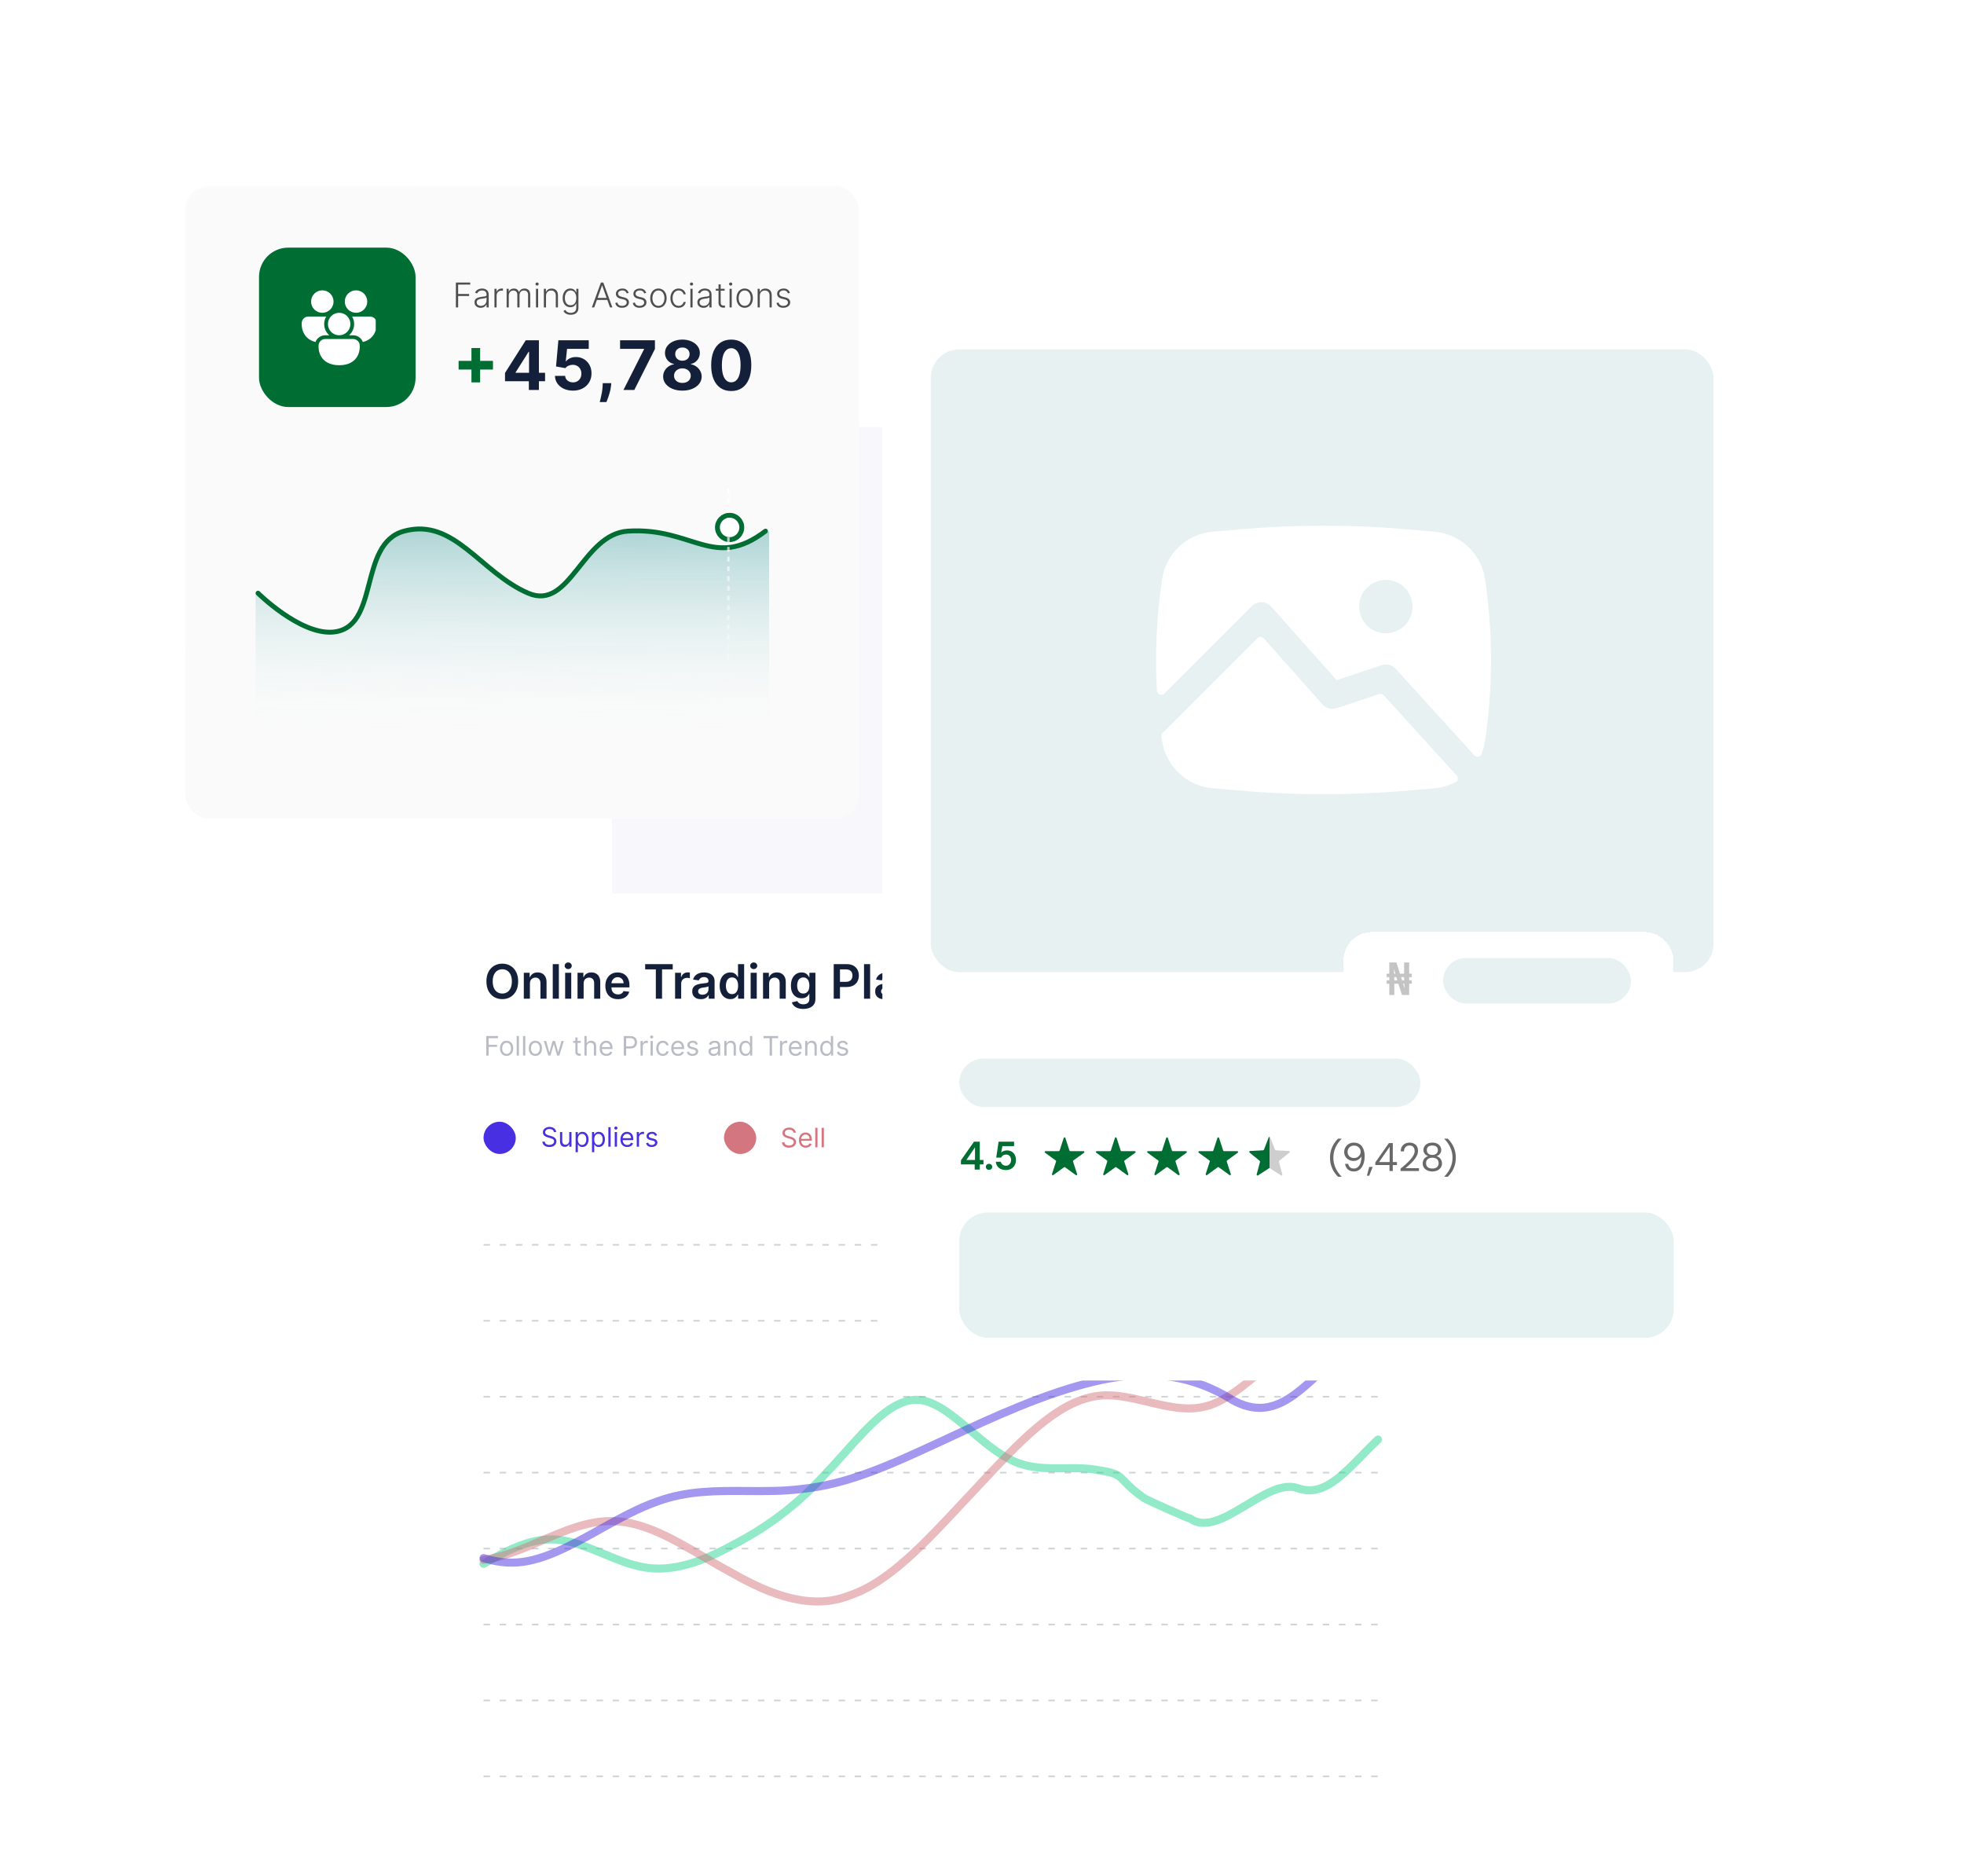 <svg width="690" height="659" viewBox="0 0 690 659" fill="none" xmlns="http://www.w3.org/2000/svg">
<rect opacity="0.04" x="215" y="150" width="298" height="281" rx="19" fill="#4732BA"/>
<g filter="url(#filter0_d_129_3018)">
<rect x="151" y="307" width="354" height="328" rx="21.71" fill="white"/>
<line opacity="0.2" x1="169.881" y1="430.485" x2="486.121" y2="430.485" stroke="#141F39" stroke-width="0.567" stroke-dasharray="2.27 3.4"/>
<line opacity="0.2" x1="169.881" y1="457.163" x2="486.121" y2="457.163" stroke="#141F39" stroke-width="0.567" stroke-dasharray="2.27 3.4"/>
<line opacity="0.2" x1="169.881" y1="483.839" x2="486.121" y2="483.839" stroke="#141F39" stroke-width="0.567" stroke-dasharray="2.27 3.4"/>
<line opacity="0.2" x1="169.881" y1="510.517" x2="486.121" y2="510.517" stroke="#141F39" stroke-width="0.567" stroke-dasharray="2.27 3.4"/>
<line opacity="0.2" x1="169.881" y1="537.194" x2="486.121" y2="537.194" stroke="#141F39" stroke-width="0.567" stroke-dasharray="2.27 3.4"/>
<line opacity="0.2" x1="169.881" y1="563.872" x2="486.121" y2="563.872" stroke="#141F39" stroke-width="0.567" stroke-dasharray="2.27 3.4"/>
<line opacity="0.2" x1="169.881" y1="590.547" x2="486.121" y2="590.547" stroke="#141F39" stroke-width="0.567" stroke-dasharray="2.27 3.4"/>
<line opacity="0.2" x1="169.881" y1="617.225" x2="486.121" y2="617.225" stroke="#141F39" stroke-width="0.567" stroke-dasharray="2.27 3.4"/>
<path opacity="0.5" d="M169.878 542.554C177.745 538.107 185.415 533.965 193.509 533.965C199.824 533.965 205.88 536.486 211.975 539.023C216.53 540.92 221.107 542.825 225.828 543.692C236.076 545.718 247.112 541.665 257.359 535.992C268.395 530.318 279.431 522.618 289.679 511.27C292.128 508.751 294.539 506.053 296.928 503.378C305.303 494.004 313.412 484.927 321.998 484.927C328.206 484.927 334.704 490.431 341.316 496.032C345.618 499.675 349.968 503.36 354.317 505.596C360.689 509.124 367.365 509.048 373.968 508.973C377.984 508.928 381.973 508.883 385.849 509.649C396.035 511.145 391.917 512.426 402 519.5C402.841 520.09 417.5 526.67 418.168 526.67C428.416 533.965 444.964 511.947 456 516C466.248 519.647 473.752 508.727 484 499M484 499C479.5 503.372 485.054 498 484 499Z" stroke="#27D692" stroke-width="2.832" stroke-linecap="round"/>
<path opacity="0.5" d="M169.878 541.167C170.566 541.069 171.251 540.95 171.934 540.811C178.163 539.627 184.202 537.026 190.213 534.438C198.254 530.974 206.245 527.533 214.577 527.533C225.748 527.533 236.306 533.719 247.192 540.097C250.496 542.033 253.83 543.986 257.221 545.79C270.741 553.535 285.303 559.068 298.824 553.535C312.112 548.991 324.534 535.693 337.671 521.629C338.929 520.282 340.194 518.928 341.467 517.574C342.55 516.421 343.628 515.269 344.701 514.121C358.046 499.848 370.632 486.387 384.11 483.826C390.341 482.551 396.793 484.097 403.263 485.646C410.831 487.459 418.423 489.277 425.713 486.592C433.231 483.736 440.75 476.896 448.126 470.187C455.034 463.903 461.817 457.733 468.356 455.057C474.397 452.992 480.258 453.592 486.089 455.713" stroke="#D4767F" stroke-width="2.832" stroke-linecap="round"/>
<path opacity="0.5" d="M486 456L471.5 468.124C457.5 480.624 448.39 493.545 433 485C416.686 474.821 400.754 474.696 384.44 478.514C366.871 482.755 349.301 490.814 332.987 498.448C331.635 499.069 330.29 499.689 328.951 500.306C312.899 507.71 297.752 514.697 281.535 516.262C275.364 517.065 269.014 517.017 262.62 516.97C252.11 516.891 241.481 516.812 231.337 520.504C224.412 522.844 217.487 526.701 210.639 530.514C200.113 536.375 189.769 542.135 179.885 542.135C176.509 542.135 173.179 541.556 169.878 540.535" stroke="#4830E2" stroke-width="2.832" stroke-linecap="round"/>
<path opacity="0.3" d="M170.831 364V357.135H174.948V357.873H171.663V360.192H174.639V360.93H171.663V364H170.831ZM177.978 364.107C177.513 364.107 177.105 363.997 176.754 363.775C176.406 363.554 176.133 363.245 175.936 362.847C175.742 362.449 175.645 361.984 175.645 361.452C175.645 360.916 175.742 360.448 175.936 360.048C176.133 359.648 176.406 359.337 176.754 359.116C177.105 358.895 177.513 358.784 177.978 358.784C178.443 358.784 178.849 358.895 179.198 359.116C179.549 359.337 179.821 359.648 180.016 360.048C180.212 360.448 180.311 360.916 180.311 361.452C180.311 361.984 180.212 362.449 180.016 362.847C179.821 363.245 179.549 363.554 179.198 363.775C178.849 363.997 178.443 364.107 177.978 364.107ZM177.978 363.397C178.331 363.397 178.621 363.306 178.849 363.125C179.077 362.944 179.246 362.706 179.355 362.411C179.465 362.116 179.52 361.797 179.52 361.452C179.52 361.108 179.465 360.788 179.355 360.49C179.246 360.193 179.077 359.953 178.849 359.77C178.621 359.587 178.331 359.495 177.978 359.495C177.625 359.495 177.334 359.587 177.106 359.77C176.878 359.953 176.71 360.193 176.6 360.49C176.491 360.788 176.436 361.108 176.436 361.452C176.436 361.797 176.491 362.116 176.6 362.411C176.71 362.706 176.878 362.944 177.106 363.125C177.334 363.306 177.625 363.397 177.978 363.397ZM182.309 357.135V364H181.518V357.135H182.309ZM184.549 357.135V364H183.758V357.135H184.549ZM188.09 364.107C187.625 364.107 187.217 363.997 186.866 363.775C186.518 363.554 186.245 363.245 186.048 362.847C185.854 362.449 185.757 361.984 185.757 361.452C185.757 360.916 185.854 360.448 186.048 360.048C186.245 359.648 186.518 359.337 186.866 359.116C187.217 358.895 187.625 358.784 188.09 358.784C188.555 358.784 188.961 358.895 189.31 359.116C189.661 359.337 189.933 359.648 190.128 360.048C190.324 360.448 190.423 360.916 190.423 361.452C190.423 361.984 190.324 362.449 190.128 362.847C189.933 363.245 189.661 363.554 189.31 363.775C188.961 363.997 188.555 364.107 188.09 364.107ZM188.09 363.397C188.443 363.397 188.733 363.306 188.961 363.125C189.189 362.944 189.358 362.706 189.467 362.411C189.577 362.116 189.632 361.797 189.632 361.452C189.632 361.108 189.577 360.788 189.467 360.49C189.358 360.193 189.189 359.953 188.961 359.77C188.733 359.587 188.443 359.495 188.09 359.495C187.737 359.495 187.446 359.587 187.218 359.77C186.99 359.953 186.822 360.193 186.712 360.49C186.603 360.788 186.548 361.108 186.548 361.452C186.548 361.797 186.603 362.116 186.712 362.411C186.822 362.706 186.99 362.944 187.218 363.125C187.446 363.306 187.737 363.397 188.09 363.397ZM192.622 364L191.053 358.851H191.884L192.997 362.793H193.051L194.15 358.851H194.995L196.081 362.78H196.135L197.247 358.851H198.079L196.51 364H195.732L194.606 360.045H194.526L193.399 364H192.622ZM204.018 358.851V359.522H201.35V358.851H204.018ZM202.128 357.618H202.919V362.525C202.919 362.749 202.951 362.916 203.016 363.028C203.083 363.137 203.168 363.211 203.271 363.249C203.376 363.285 203.487 363.303 203.603 363.303C203.69 363.303 203.761 363.298 203.817 363.289C203.873 363.278 203.918 363.269 203.951 363.263L204.112 363.973C204.059 363.993 203.984 364.013 203.888 364.034C203.792 364.056 203.67 364.067 203.522 364.067C203.299 364.067 203.08 364.019 202.865 363.923C202.653 363.827 202.476 363.68 202.336 363.484C202.197 363.287 202.128 363.039 202.128 362.74V357.618ZM206.11 360.903V364H205.319V357.135H206.11V359.656H206.177C206.298 359.39 206.479 359.179 206.72 359.022C206.964 358.864 207.288 358.784 207.692 358.784C208.043 358.784 208.35 358.855 208.614 358.996C208.878 359.134 209.082 359.347 209.227 359.636C209.375 359.922 209.449 360.286 209.449 360.728V364H208.657V360.782C208.657 360.373 208.551 360.057 208.339 359.833C208.129 359.608 207.837 359.495 207.464 359.495C207.205 359.495 206.973 359.55 206.767 359.659C206.564 359.769 206.403 359.928 206.284 360.139C206.168 360.349 206.11 360.603 206.11 360.903ZM213.054 364.107C212.558 364.107 212.13 363.998 211.771 363.779C211.413 363.558 211.137 363.249 210.943 362.854C210.751 362.456 210.654 361.993 210.654 361.466C210.654 360.939 210.751 360.474 210.943 360.071C211.137 359.667 211.408 359.352 211.754 359.126C212.102 358.898 212.509 358.784 212.974 358.784C213.242 358.784 213.507 358.829 213.768 358.918C214.03 359.008 214.268 359.153 214.482 359.354C214.697 359.553 214.868 359.817 214.995 360.145C215.123 360.474 215.186 360.878 215.186 361.359V361.694H211.218V361.01H214.382C214.382 360.72 214.324 360.46 214.208 360.232C214.094 360.004 213.93 359.825 213.718 359.693C213.508 359.561 213.26 359.495 212.974 359.495C212.659 359.495 212.386 359.573 212.156 359.73C211.928 359.884 211.753 360.085 211.63 360.333C211.507 360.581 211.445 360.847 211.445 361.131V361.587C211.445 361.975 211.513 362.305 211.647 362.575C211.783 362.844 211.972 363.048 212.213 363.189C212.454 363.327 212.735 363.397 213.054 363.397C213.262 363.397 213.45 363.368 213.618 363.309C213.787 363.249 213.934 363.16 214.057 363.041C214.18 362.921 214.275 362.771 214.342 362.592L215.106 362.807C215.025 363.066 214.89 363.294 214.7 363.49C214.51 363.685 214.276 363.837 213.996 363.946C213.717 364.054 213.403 364.107 213.054 364.107ZM219.152 364V357.135H221.471C222.01 357.135 222.45 357.232 222.792 357.427C223.136 357.619 223.391 357.879 223.556 358.208C223.722 358.536 223.804 358.903 223.804 359.307C223.804 359.712 223.722 360.079 223.556 360.41C223.393 360.741 223.141 361.004 222.799 361.201C222.457 361.396 222.019 361.493 221.485 361.493H219.822V360.755H221.458C221.827 360.755 222.123 360.692 222.346 360.564C222.57 360.437 222.732 360.265 222.832 360.048C222.935 359.829 222.986 359.582 222.986 359.307C222.986 359.032 222.935 358.787 222.832 358.57C222.732 358.353 222.568 358.183 222.343 358.06C222.117 357.935 221.818 357.873 221.444 357.873H219.983V364H219.152ZM225.036 364V358.851H225.8V359.629H225.854C225.948 359.374 226.118 359.168 226.363 359.009C226.609 358.85 226.886 358.771 227.195 358.771C227.253 358.771 227.325 358.772 227.413 358.774C227.5 358.777 227.566 358.78 227.61 358.784V359.589C227.584 359.582 227.522 359.572 227.426 359.559C227.332 359.543 227.233 359.535 227.128 359.535C226.877 359.535 226.654 359.588 226.457 359.693C226.263 359.796 226.109 359.939 225.995 360.122C225.883 360.303 225.827 360.509 225.827 360.742V364H225.036ZM228.548 364V358.851H229.339V364H228.548ZM228.95 357.993C228.796 357.993 228.663 357.941 228.551 357.836C228.442 357.731 228.387 357.604 228.387 357.457C228.387 357.309 228.442 357.183 228.551 357.078C228.663 356.973 228.796 356.921 228.95 356.921C229.105 356.921 229.236 356.973 229.346 357.078C229.458 357.183 229.513 357.309 229.513 357.457C229.513 357.604 229.458 357.731 229.346 357.836C229.236 357.941 229.105 357.993 228.95 357.993ZM232.88 364.107C232.397 364.107 231.981 363.993 231.633 363.765C231.284 363.537 231.016 363.223 230.828 362.823C230.641 362.423 230.547 361.966 230.547 361.452C230.547 360.93 230.643 360.468 230.835 360.068C231.029 359.666 231.3 359.352 231.646 359.126C231.995 358.898 232.401 358.784 232.866 358.784C233.228 358.784 233.555 358.851 233.845 358.985C234.136 359.12 234.374 359.307 234.559 359.549C234.745 359.79 234.86 360.071 234.904 360.393H234.113C234.053 360.159 233.919 359.951 233.711 359.77C233.505 359.587 233.228 359.495 232.88 359.495C232.571 359.495 232.301 359.575 232.069 359.736C231.838 359.895 231.658 360.12 231.529 360.41C231.401 360.698 231.338 361.037 231.338 361.426C231.338 361.823 231.4 362.17 231.525 362.465C231.653 362.76 231.832 362.989 232.062 363.152C232.294 363.315 232.567 363.397 232.88 363.397C233.085 363.397 233.272 363.361 233.439 363.289C233.607 363.218 233.749 363.115 233.865 362.981C233.981 362.847 234.064 362.686 234.113 362.498H234.904C234.86 362.802 234.749 363.076 234.572 363.32C234.398 363.561 234.167 363.753 233.879 363.896C233.593 364.037 233.26 364.107 232.88 364.107ZM238.219 364.107C237.723 364.107 237.295 363.998 236.936 363.779C236.578 363.558 236.302 363.249 236.108 362.854C235.915 362.456 235.819 361.993 235.819 361.466C235.819 360.939 235.915 360.474 236.108 360.071C236.302 359.667 236.572 359.352 236.919 359.126C237.267 358.898 237.674 358.784 238.139 358.784C238.407 358.784 238.672 358.829 238.933 358.918C239.195 359.008 239.433 359.153 239.647 359.354C239.862 359.553 240.033 359.817 240.16 360.145C240.288 360.474 240.351 360.878 240.351 361.359V361.694H236.383V361.01H239.547C239.547 360.72 239.489 360.46 239.372 360.232C239.259 360.004 239.095 359.825 238.883 359.693C238.673 359.561 238.425 359.495 238.139 359.495C237.824 359.495 237.551 359.573 237.321 359.73C237.093 359.884 236.918 360.085 236.795 360.333C236.672 360.581 236.61 360.847 236.61 361.131V361.587C236.61 361.975 236.677 362.305 236.812 362.575C236.948 362.844 237.137 363.048 237.378 363.189C237.619 363.327 237.9 363.397 238.219 363.397C238.427 363.397 238.615 363.368 238.783 363.309C238.952 363.249 239.099 363.16 239.222 363.041C239.345 362.921 239.44 362.771 239.507 362.592L240.271 362.807C240.19 363.066 240.055 363.294 239.865 363.49C239.675 363.685 239.441 363.837 239.161 363.946C238.882 364.054 238.568 364.107 238.219 364.107ZM245.202 360.004L244.491 360.206C244.446 360.087 244.38 359.972 244.293 359.86C244.208 359.746 244.092 359.652 243.945 359.579C243.797 359.505 243.608 359.468 243.378 359.468C243.063 359.468 242.8 359.541 242.59 359.686C242.383 359.829 242.279 360.011 242.279 360.232C242.279 360.429 242.35 360.584 242.493 360.698C242.636 360.812 242.86 360.907 243.164 360.983L243.928 361.171C244.388 361.283 244.731 361.454 244.957 361.684C245.183 361.912 245.295 362.206 245.295 362.565C245.295 362.86 245.21 363.124 245.041 363.356C244.873 363.589 244.638 363.772 244.337 363.906C244.035 364.04 243.684 364.107 243.284 364.107C242.759 364.107 242.324 363.993 241.98 363.765C241.636 363.537 241.418 363.204 241.327 362.766L242.078 362.579C242.149 362.856 242.284 363.064 242.483 363.202C242.684 363.341 242.947 363.41 243.271 363.41C243.64 363.41 243.932 363.332 244.149 363.175C244.368 363.017 244.478 362.827 244.478 362.606C244.478 362.427 244.415 362.277 244.29 362.156C244.165 362.034 243.972 361.942 243.713 361.882L242.855 361.68C242.384 361.569 242.037 361.396 241.816 361.161C241.597 360.924 241.488 360.628 241.488 360.273C241.488 359.982 241.569 359.725 241.732 359.502C241.898 359.278 242.122 359.103 242.406 358.975C242.692 358.848 243.016 358.784 243.378 358.784C243.888 358.784 244.288 358.896 244.578 359.12C244.871 359.343 245.079 359.638 245.202 360.004ZM250.656 364.121C250.33 364.121 250.034 364.059 249.768 363.936C249.502 363.811 249.291 363.631 249.134 363.397C248.978 363.16 248.9 362.874 248.9 362.539C248.9 362.244 248.958 362.004 249.074 361.821C249.19 361.636 249.345 361.49 249.54 361.385C249.734 361.28 249.949 361.202 250.183 361.151C250.42 361.097 250.658 361.055 250.897 361.023C251.21 360.983 251.464 360.953 251.658 360.933C251.855 360.911 251.998 360.874 252.087 360.822C252.179 360.771 252.225 360.682 252.225 360.554V360.527C252.225 360.197 252.134 359.94 251.953 359.756C251.775 359.573 251.503 359.482 251.139 359.482C250.761 359.482 250.465 359.564 250.25 359.73C250.036 359.895 249.885 360.071 249.798 360.259L249.047 359.991C249.181 359.678 249.36 359.435 249.583 359.26C249.809 359.084 250.055 358.961 250.321 358.892C250.589 358.82 250.853 358.784 251.112 358.784C251.277 358.784 251.467 358.804 251.682 358.845C251.899 358.883 252.107 358.962 252.309 359.083C252.512 359.203 252.681 359.385 252.815 359.629C252.949 359.873 253.016 360.199 253.016 360.608V364H252.225V363.303H252.185C252.131 363.415 252.042 363.534 251.916 363.661C251.791 363.789 251.625 363.897 251.417 363.987C251.209 364.076 250.956 364.121 250.656 364.121ZM250.777 363.41C251.09 363.41 251.353 363.349 251.568 363.226C251.785 363.103 251.948 362.944 252.057 362.75C252.169 362.555 252.225 362.351 252.225 362.136V361.412C252.191 361.452 252.118 361.489 252.004 361.523C251.892 361.554 251.762 361.582 251.615 361.607C251.469 361.629 251.328 361.649 251.189 361.667C251.053 361.683 250.942 361.696 250.857 361.707C250.652 361.734 250.459 361.778 250.281 361.838C250.104 361.896 249.961 361.984 249.852 362.103C249.744 362.219 249.691 362.378 249.691 362.579C249.691 362.854 249.792 363.061 249.996 363.202C250.201 363.341 250.462 363.41 250.777 363.41ZM255.251 360.903V364H254.46V358.851H255.224V359.656H255.291C255.412 359.394 255.595 359.184 255.841 359.026C256.087 358.865 256.404 358.784 256.793 358.784C257.141 358.784 257.446 358.856 257.708 358.999C257.969 359.14 258.173 359.354 258.318 359.642C258.463 359.928 258.536 360.29 258.536 360.728V364H257.745V360.782C257.745 360.378 257.64 360.063 257.43 359.837C257.22 359.609 256.931 359.495 256.565 359.495C256.312 359.495 256.087 359.55 255.888 359.659C255.691 359.769 255.536 359.928 255.422 360.139C255.308 360.349 255.251 360.603 255.251 360.903ZM261.925 364.107C261.496 364.107 261.118 363.999 260.789 363.782C260.461 363.563 260.204 363.255 260.018 362.857C259.833 362.457 259.74 361.984 259.74 361.439C259.74 360.898 259.833 360.429 260.018 360.031C260.204 359.633 260.462 359.326 260.792 359.109C261.123 358.893 261.505 358.784 261.939 358.784C262.274 358.784 262.539 358.84 262.733 358.952C262.93 359.061 263.08 359.187 263.182 359.327C263.287 359.466 263.369 359.58 263.427 359.669H263.494V357.135H264.285V364H263.521V363.209H263.427C263.369 363.303 263.286 363.421 263.179 363.564C263.072 363.705 262.919 363.831 262.72 363.943C262.521 364.053 262.256 364.107 261.925 364.107ZM262.033 363.397C262.35 363.397 262.618 363.314 262.837 363.149C263.056 362.981 263.223 362.75 263.337 362.455C263.451 362.158 263.508 361.815 263.508 361.426C263.508 361.041 263.452 360.705 263.34 360.417C263.228 360.126 263.063 359.901 262.844 359.74C262.625 359.577 262.354 359.495 262.033 359.495C261.697 359.495 261.418 359.581 261.195 359.753C260.973 359.923 260.807 360.154 260.695 360.447C260.586 360.737 260.531 361.064 260.531 361.426C260.531 361.792 260.587 362.125 260.699 362.425C260.813 362.722 260.98 362.959 261.201 363.135C261.425 363.309 261.702 363.397 262.033 363.397ZM268.23 357.873V357.135H273.379V357.873H271.22V364H270.389V357.873H268.23ZM274.02 364V358.851H274.784V359.629H274.838C274.932 359.374 275.102 359.168 275.348 359.009C275.593 358.85 275.87 358.771 276.179 358.771C276.237 358.771 276.31 358.772 276.397 358.774C276.484 358.777 276.55 358.78 276.594 358.784V359.589C276.568 359.582 276.506 359.572 276.41 359.559C276.316 359.543 276.217 359.535 276.112 359.535C275.862 359.535 275.638 359.588 275.441 359.693C275.247 359.796 275.093 359.939 274.979 360.122C274.867 360.303 274.811 360.509 274.811 360.742V364H274.02ZM279.534 364.107C279.038 364.107 278.61 363.998 278.25 363.779C277.893 363.558 277.617 363.249 277.422 362.854C277.23 362.456 277.134 361.993 277.134 361.466C277.134 360.939 277.23 360.474 277.422 360.071C277.617 359.667 277.887 359.352 278.234 359.126C278.582 358.898 278.989 358.784 279.454 358.784C279.722 358.784 279.987 358.829 280.248 358.918C280.51 359.008 280.748 359.153 280.962 359.354C281.177 359.553 281.348 359.817 281.475 360.145C281.602 360.474 281.666 360.878 281.666 361.359V361.694H277.697V361.01H280.862C280.862 360.72 280.803 360.46 280.687 360.232C280.573 360.004 280.41 359.825 280.198 359.693C279.988 359.561 279.74 359.495 279.454 359.495C279.139 359.495 278.866 359.573 278.636 359.73C278.408 359.884 278.232 360.085 278.11 360.333C277.987 360.581 277.925 360.847 277.925 361.131V361.587C277.925 361.975 277.992 362.305 278.126 362.575C278.263 362.844 278.451 363.048 278.693 363.189C278.934 363.327 279.215 363.397 279.534 363.397C279.742 363.397 279.93 363.368 280.097 363.309C280.267 363.249 280.413 363.16 280.536 363.041C280.659 362.921 280.754 362.771 280.821 362.592L281.586 362.807C281.505 363.066 281.37 363.294 281.18 363.49C280.99 363.685 280.755 363.837 280.476 363.946C280.197 364.054 279.883 364.107 279.534 364.107ZM283.66 360.903V364H282.869V358.851H283.634V359.656H283.701C283.821 359.394 284.005 359.184 284.25 359.026C284.496 358.865 284.814 358.784 285.202 358.784C285.551 358.784 285.856 358.856 286.117 358.999C286.379 359.14 286.582 359.354 286.727 359.642C286.873 359.928 286.945 360.29 286.945 360.728V364H286.154V360.782C286.154 360.378 286.049 360.063 285.839 359.837C285.629 359.609 285.341 359.495 284.974 359.495C284.722 359.495 284.496 359.55 284.297 359.659C284.101 359.769 283.945 359.928 283.831 360.139C283.717 360.349 283.66 360.603 283.66 360.903ZM290.335 364.107C289.906 364.107 289.527 363.999 289.199 363.782C288.87 363.563 288.613 363.255 288.428 362.857C288.242 362.457 288.15 361.984 288.15 361.439C288.15 360.898 288.242 360.429 288.428 360.031C288.613 359.633 288.871 359.326 289.202 359.109C289.533 358.893 289.915 358.784 290.348 358.784C290.684 358.784 290.948 358.84 291.143 358.952C291.34 359.061 291.489 359.187 291.592 359.327C291.697 359.466 291.779 359.58 291.837 359.669H291.904V357.135H292.695V364H291.931V363.209H291.837C291.779 363.303 291.696 363.421 291.589 363.564C291.481 363.705 291.328 363.831 291.129 363.943C290.931 364.053 290.666 364.107 290.335 364.107ZM290.442 363.397C290.76 363.397 291.028 363.314 291.247 363.149C291.466 362.981 291.632 362.75 291.746 362.455C291.86 362.158 291.917 361.815 291.917 361.426C291.917 361.041 291.861 360.705 291.75 360.417C291.638 360.126 291.473 359.901 291.254 359.74C291.035 359.577 290.764 359.495 290.442 359.495C290.107 359.495 289.828 359.581 289.604 359.753C289.383 359.923 289.217 360.154 289.105 360.447C288.995 360.737 288.941 361.064 288.941 361.426C288.941 361.792 288.997 362.125 289.108 362.425C289.222 362.722 289.39 362.959 289.611 363.135C289.835 363.309 290.112 363.397 290.442 363.397ZM297.9 360.004L297.19 360.206C297.145 360.087 297.079 359.972 296.992 359.86C296.907 359.746 296.791 359.652 296.643 359.579C296.496 359.505 296.307 359.468 296.077 359.468C295.762 359.468 295.499 359.541 295.289 359.686C295.081 359.829 294.978 360.011 294.978 360.232C294.978 360.429 295.049 360.584 295.192 360.698C295.335 360.812 295.559 360.907 295.862 360.983L296.627 361.171C297.087 361.283 297.43 361.454 297.656 361.684C297.881 361.912 297.994 362.206 297.994 362.565C297.994 362.86 297.909 363.124 297.74 363.356C297.572 363.589 297.337 363.772 297.036 363.906C296.734 364.04 296.383 364.107 295.983 364.107C295.458 364.107 295.023 363.993 294.679 363.765C294.335 363.537 294.117 363.204 294.026 362.766L294.776 362.579C294.848 362.856 294.983 363.064 295.182 363.202C295.383 363.341 295.646 363.41 295.97 363.41C296.338 363.41 296.631 363.332 296.848 363.175C297.067 363.017 297.176 362.827 297.176 362.606C297.176 362.427 297.114 362.277 296.989 362.156C296.864 362.034 296.671 361.942 296.412 361.882L295.554 361.68C295.083 361.569 294.736 361.396 294.515 361.161C294.296 360.924 294.186 360.628 294.186 360.273C294.186 359.982 294.268 359.725 294.431 359.502C294.597 359.278 294.821 359.103 295.105 358.975C295.391 358.848 295.715 358.784 296.077 358.784C296.586 358.784 296.986 358.896 297.277 359.12C297.57 359.343 297.778 359.638 297.9 360.004Z" fill="#141F39"/>
<path d="M182.042 337.932C182.042 339.239 181.797 340.359 181.307 341.292C180.821 342.22 180.158 342.931 179.316 343.425C178.479 343.919 177.528 344.166 176.466 344.166C175.403 344.166 174.451 343.919 173.609 343.425C172.772 342.927 172.108 342.214 171.618 341.286C171.132 340.353 170.889 339.235 170.889 337.932C170.889 336.624 171.132 335.506 171.618 334.577C172.108 333.645 172.772 332.932 173.609 332.438C174.451 331.944 175.403 331.697 176.466 331.697C177.528 331.697 178.479 331.944 179.316 332.438C180.158 332.932 180.821 333.645 181.307 334.577C181.797 335.506 182.042 336.624 182.042 337.932ZM179.832 337.932C179.832 337.011 179.687 336.235 179.399 335.602C179.115 334.966 178.72 334.486 178.214 334.162C177.708 333.834 177.125 333.671 176.466 333.671C175.806 333.671 175.223 333.834 174.717 334.162C174.212 334.486 173.815 334.966 173.526 335.602C173.242 336.235 173.099 337.011 173.099 337.932C173.099 338.852 173.242 339.63 173.526 340.266C173.815 340.899 174.212 341.379 174.717 341.707C175.223 342.031 175.806 342.192 176.466 342.192C177.125 342.192 177.708 342.031 178.214 341.707C178.72 341.379 179.115 340.899 179.399 340.266C179.687 339.63 179.832 338.852 179.832 337.932ZM186.171 338.666V344H184.026V334.897H186.076V336.444H186.183C186.393 335.934 186.726 335.529 187.185 335.229C187.647 334.929 188.218 334.779 188.897 334.779C189.526 334.779 190.073 334.913 190.539 335.182C191.009 335.45 191.373 335.84 191.629 336.349C191.89 336.859 192.019 337.477 192.015 338.204V344H189.869V338.536C189.869 337.928 189.711 337.451 189.395 337.108C189.083 336.764 188.65 336.592 188.097 336.592C187.722 336.592 187.388 336.675 187.096 336.841C186.807 337.003 186.58 337.238 186.414 337.546C186.252 337.854 186.171 338.228 186.171 338.666ZM196.341 331.863V344H194.195V331.863H196.341ZM198.547 344V334.897H200.692V344H198.547ZM199.625 333.605C199.286 333.605 198.993 333.493 198.748 333.268C198.503 333.038 198.381 332.764 198.381 332.444C198.381 332.12 198.503 331.845 198.748 331.62C198.993 331.391 199.286 331.276 199.625 331.276C199.969 331.276 200.261 331.391 200.502 331.62C200.747 331.845 200.87 332.12 200.87 332.444C200.87 332.764 200.747 333.038 200.502 333.268C200.261 333.493 199.969 333.605 199.625 333.605ZM205.043 338.666V344H202.898V334.897H204.949V336.444H205.055C205.265 335.934 205.599 335.529 206.057 335.229C206.519 334.929 207.09 334.779 207.77 334.779C208.398 334.779 208.945 334.913 209.411 335.182C209.881 335.45 210.245 335.84 210.502 336.349C210.762 336.859 210.891 337.477 210.887 338.204V344H208.741V338.536C208.741 337.928 208.583 337.451 208.267 337.108C207.955 336.764 207.523 336.592 206.969 336.592C206.594 336.592 206.26 336.675 205.968 336.841C205.68 337.003 205.452 337.238 205.286 337.546C205.124 337.854 205.043 338.228 205.043 338.666ZM217.097 344.178C216.185 344.178 215.397 343.988 214.733 343.609C214.073 343.226 213.565 342.684 213.21 341.985C212.854 341.282 212.676 340.454 212.676 339.502C212.676 338.566 212.854 337.744 213.21 337.037C213.569 336.325 214.071 335.772 214.715 335.377C215.359 334.978 216.116 334.779 216.985 334.779C217.546 334.779 218.075 334.87 218.573 335.051C219.075 335.229 219.517 335.506 219.901 335.881C220.288 336.256 220.592 336.734 220.813 337.315C221.034 337.892 221.145 338.579 221.145 339.378V340.035H213.684V338.589H219.089C219.085 338.178 218.996 337.813 218.822 337.493C218.648 337.169 218.405 336.914 218.093 336.728C217.785 336.543 217.425 336.45 217.014 336.45C216.576 336.45 216.191 336.557 215.859 336.77C215.527 336.979 215.268 337.256 215.083 337.6C214.901 337.939 214.808 338.313 214.804 338.72V339.982C214.804 340.511 214.901 340.966 215.094 341.345C215.288 341.72 215.559 342.009 215.906 342.21C216.254 342.408 216.661 342.507 217.127 342.507C217.439 342.507 217.722 342.463 217.975 342.376C218.227 342.285 218.447 342.153 218.632 341.979C218.818 341.805 218.958 341.59 219.053 341.333L221.056 341.558C220.93 342.088 220.689 342.55 220.333 342.945C219.982 343.336 219.531 343.64 218.982 343.858C218.433 344.071 217.805 344.178 217.097 344.178ZM226.661 333.706V331.863H236.344V333.706H232.593V344H230.412V333.706H226.661ZM237.171 344V334.897H239.251V336.414H239.346C239.512 335.889 239.797 335.484 240.199 335.2C240.606 334.911 241.071 334.767 241.592 334.767C241.711 334.767 241.843 334.773 241.989 334.785C242.139 334.793 242.264 334.806 242.363 334.826V336.8C242.272 336.768 242.128 336.74 241.93 336.717C241.736 336.689 241.549 336.675 241.367 336.675C240.976 336.675 240.624 336.76 240.312 336.93C240.004 337.096 239.761 337.327 239.583 337.623C239.405 337.92 239.316 338.261 239.316 338.649V344H237.171ZM246.244 344.184C245.667 344.184 245.148 344.081 244.686 343.876C244.227 343.666 243.864 343.358 243.595 342.951C243.331 342.544 243.198 342.042 243.198 341.446C243.198 340.932 243.293 340.507 243.483 340.172C243.672 339.836 243.931 339.567 244.259 339.366C244.587 339.164 244.956 339.012 245.367 338.909C245.782 338.803 246.211 338.726 246.653 338.678C247.187 338.623 247.619 338.574 247.951 338.53C248.283 338.483 248.524 338.412 248.674 338.317C248.828 338.218 248.905 338.066 248.905 337.86V337.825C248.905 337.378 248.773 337.033 248.508 336.788C248.243 336.543 247.862 336.42 247.364 336.42C246.839 336.42 246.422 336.535 246.114 336.764C245.81 336.993 245.604 337.264 245.498 337.576L243.494 337.291C243.653 336.738 243.913 336.276 244.277 335.905C244.64 335.529 245.085 335.249 245.61 335.063C246.136 334.874 246.716 334.779 247.352 334.779C247.791 334.779 248.228 334.83 248.662 334.933C249.097 335.036 249.494 335.205 249.853 335.442C250.213 335.676 250.501 335.994 250.719 336.397C250.94 336.8 251.05 337.303 251.05 337.908V344H248.988V342.75H248.917C248.787 343.002 248.603 343.239 248.366 343.461C248.133 343.678 247.838 343.854 247.483 343.988C247.131 344.119 246.718 344.184 246.244 344.184ZM246.801 342.607C247.232 342.607 247.605 342.522 247.921 342.352C248.237 342.179 248.48 341.95 248.65 341.665C248.824 341.381 248.911 341.07 248.911 340.735V339.662C248.844 339.717 248.729 339.769 248.567 339.816C248.409 339.863 248.232 339.905 248.034 339.941C247.836 339.976 247.641 340.008 247.447 340.035C247.254 340.063 247.086 340.087 246.944 340.106C246.624 340.15 246.337 340.221 246.084 340.32C245.831 340.419 245.632 340.557 245.486 340.735C245.34 340.908 245.266 341.134 245.266 341.41C245.266 341.805 245.411 342.104 245.699 342.305C245.987 342.507 246.355 342.607 246.801 342.607ZM256.586 344.16C255.871 344.16 255.23 343.976 254.665 343.609C254.101 343.241 253.654 342.708 253.326 342.009C252.998 341.309 252.834 340.46 252.834 339.46C252.834 338.449 253 337.596 253.332 336.9C253.668 336.201 254.12 335.674 254.689 335.318C255.258 334.959 255.892 334.779 256.592 334.779C257.125 334.779 257.563 334.87 257.907 335.051C258.251 335.229 258.523 335.444 258.725 335.697C258.926 335.946 259.083 336.181 259.193 336.403H259.282V331.863H261.433V344H259.324V342.566H259.193C259.083 342.787 258.923 343.022 258.713 343.271C258.504 343.516 258.227 343.725 257.883 343.899C257.54 344.073 257.107 344.16 256.586 344.16ZM257.184 342.4C257.639 342.4 258.026 342.277 258.346 342.032C258.666 341.784 258.909 341.438 259.075 340.995C259.241 340.553 259.324 340.037 259.324 339.449C259.324 338.86 259.241 338.348 259.075 337.914C258.913 337.479 258.672 337.141 258.352 336.9C258.036 336.659 257.646 336.539 257.184 336.539C256.706 336.539 256.307 336.663 255.987 336.912C255.667 337.161 255.426 337.505 255.264 337.943C255.102 338.382 255.021 338.884 255.021 339.449C255.021 340.018 255.102 340.525 255.264 340.972C255.43 341.414 255.673 341.764 255.993 342.021C256.317 342.273 256.714 342.4 257.184 342.4ZM263.719 344V334.897H265.865V344H263.719ZM264.798 333.605C264.458 333.605 264.166 333.493 263.921 333.268C263.676 333.038 263.553 332.764 263.553 332.444C263.553 332.12 263.676 331.845 263.921 331.62C264.166 331.391 264.458 331.276 264.798 331.276C265.142 331.276 265.434 331.391 265.675 331.62C265.92 331.845 266.042 332.12 266.042 332.444C266.042 332.764 265.92 333.038 265.675 333.268C265.434 333.493 265.142 333.605 264.798 333.605ZM270.216 338.666V344H268.071V334.897H270.121V336.444H270.228C270.437 335.934 270.771 335.529 271.229 335.229C271.692 334.929 272.263 334.779 272.942 334.779C273.57 334.779 274.117 334.913 274.584 335.182C275.054 335.45 275.417 335.84 275.674 336.349C275.935 336.859 276.063 337.477 276.059 338.204V344H273.914V338.536C273.914 337.928 273.756 337.451 273.44 337.108C273.128 336.764 272.695 336.592 272.142 336.592C271.767 336.592 271.433 336.675 271.141 336.841C270.852 337.003 270.625 337.238 270.459 337.546C270.297 337.854 270.216 338.228 270.216 338.666ZM282.199 347.603C281.428 347.603 280.767 347.498 280.214 347.289C279.66 347.084 279.216 346.807 278.88 346.459C278.544 346.112 278.311 345.727 278.181 345.304L280.113 344.836C280.2 345.013 280.326 345.189 280.492 345.363C280.658 345.541 280.881 345.687 281.162 345.802C281.446 345.92 281.804 345.979 282.234 345.979C282.843 345.979 283.347 345.831 283.746 345.535C284.145 345.243 284.344 344.761 284.344 344.089V342.364H284.238C284.127 342.586 283.965 342.813 283.752 343.046C283.542 343.279 283.264 343.475 282.916 343.633C282.572 343.791 282.14 343.87 281.618 343.87C280.919 343.87 280.285 343.706 279.716 343.378C279.151 343.046 278.7 342.552 278.365 341.896C278.033 341.236 277.867 340.411 277.867 339.419C277.867 338.419 278.033 337.576 278.365 336.888C278.7 336.197 279.153 335.674 279.722 335.318C280.291 334.959 280.925 334.779 281.624 334.779C282.157 334.779 282.596 334.87 282.94 335.051C283.287 335.229 283.564 335.444 283.769 335.697C283.975 335.946 284.131 336.181 284.238 336.403H284.356V334.897H286.472V344.148C286.472 344.926 286.286 345.57 285.915 346.08C285.543 346.59 285.036 346.971 284.392 347.224C283.748 347.477 283.017 347.603 282.199 347.603ZM282.217 342.187C282.671 342.187 283.058 342.076 283.378 341.855C283.698 341.633 283.941 341.315 284.107 340.901C284.273 340.486 284.356 339.988 284.356 339.407C284.356 338.834 284.273 338.333 284.107 337.902C283.945 337.471 283.704 337.137 283.384 336.9C283.068 336.659 282.679 336.539 282.217 336.539C281.739 336.539 281.34 336.663 281.02 336.912C280.7 337.161 280.459 337.503 280.297 337.937C280.135 338.368 280.054 338.858 280.054 339.407C280.054 339.964 280.135 340.452 280.297 340.871C280.463 341.286 280.705 341.61 281.025 341.843C281.349 342.072 281.747 342.187 282.217 342.187ZM292.905 344V331.863H297.456C298.388 331.863 299.171 332.037 299.803 332.385C300.439 332.732 300.919 333.21 301.243 333.819C301.571 334.423 301.735 335.111 301.735 335.881C301.735 336.659 301.571 337.351 301.243 337.955C300.915 338.56 300.431 339.036 299.791 339.383C299.151 339.727 298.363 339.899 297.426 339.899H294.41V338.092H297.13C297.675 338.092 298.122 337.997 298.469 337.807C298.817 337.617 299.074 337.357 299.24 337.025C299.41 336.693 299.495 336.312 299.495 335.881C299.495 335.45 299.41 335.071 299.24 334.743C299.074 334.415 298.815 334.16 298.464 333.979C298.116 333.793 297.667 333.7 297.118 333.7H295.103V344H292.905ZM305.695 331.863V344H303.55V331.863H305.695ZM310.52 344.184C309.944 344.184 309.424 344.081 308.962 343.876C308.504 343.666 308.14 343.358 307.871 342.951C307.607 342.544 307.474 342.042 307.474 341.446C307.474 340.932 307.569 340.507 307.759 340.172C307.948 339.836 308.207 339.567 308.535 339.366C308.863 339.164 309.233 339.012 309.643 338.909C310.058 338.803 310.487 338.726 310.929 338.678C311.463 338.623 311.895 338.574 312.227 338.53C312.559 338.483 312.8 338.412 312.95 338.317C313.104 338.218 313.181 338.066 313.181 337.86V337.825C313.181 337.378 313.049 337.033 312.784 336.788C312.52 336.543 312.138 336.42 311.641 336.42C311.115 336.42 310.698 336.535 310.39 336.764C310.086 336.993 309.88 337.264 309.774 337.576L307.771 337.291C307.929 336.738 308.189 336.276 308.553 335.905C308.916 335.529 309.361 335.249 309.886 335.063C310.412 334.874 310.993 334.779 311.629 334.779C312.067 334.779 312.504 334.83 312.938 334.933C313.373 335.036 313.77 335.205 314.13 335.442C314.489 335.676 314.778 335.994 314.995 336.397C315.216 336.8 315.327 337.303 315.327 337.908V344H313.264V342.75H313.193C313.063 343.002 312.879 343.239 312.642 343.461C312.409 343.678 312.115 343.854 311.759 343.988C311.407 344.119 310.995 344.184 310.52 344.184ZM311.078 342.607C311.508 342.607 311.882 342.522 312.198 342.352C312.514 342.179 312.757 341.95 312.927 341.665C313.1 341.381 313.187 341.07 313.187 340.735V339.662C313.12 339.717 313.006 339.769 312.844 339.816C312.686 339.863 312.508 339.905 312.31 339.941C312.113 339.976 311.917 340.008 311.724 340.035C311.53 340.063 311.362 340.087 311.22 340.106C310.9 340.15 310.613 340.221 310.36 340.32C310.108 340.419 309.908 340.557 309.762 340.735C309.616 340.908 309.543 341.134 309.543 341.41C309.543 341.805 309.687 342.104 309.975 342.305C310.264 342.507 310.631 342.607 311.078 342.607ZM322.029 334.897V336.557H316.796V334.897H322.029ZM318.088 332.716H320.234V341.262C320.234 341.55 320.277 341.772 320.364 341.926C320.455 342.076 320.573 342.179 320.72 342.234C320.866 342.289 321.028 342.317 321.206 342.317C321.34 342.317 321.462 342.307 321.573 342.287C321.688 342.268 321.774 342.25 321.834 342.234L322.195 343.911C322.081 343.951 321.917 343.994 321.703 344.041C321.494 344.089 321.237 344.117 320.933 344.124C320.396 344.14 319.912 344.059 319.481 343.881C319.05 343.7 318.709 343.419 318.456 343.04C318.207 342.661 318.084 342.187 318.088 341.618V332.716ZM328.434 334.897V336.557H323.053V334.897H328.434ZM324.398 344V334.038C324.398 333.426 324.525 332.916 324.778 332.509C325.034 332.102 325.378 331.798 325.809 331.596C326.239 331.395 326.717 331.294 327.243 331.294C327.614 331.294 327.944 331.324 328.233 331.383C328.521 331.442 328.734 331.496 328.873 331.543L328.446 333.202C328.355 333.175 328.24 333.147 328.102 333.119C327.964 333.088 327.81 333.072 327.64 333.072C327.241 333.072 326.958 333.169 326.793 333.362C326.631 333.552 326.55 333.825 326.55 334.18V344H324.398ZM333.743 344.178C332.854 344.178 332.083 343.982 331.431 343.591C330.779 343.2 330.274 342.653 329.914 341.95C329.559 341.246 329.381 340.424 329.381 339.484C329.381 338.544 329.559 337.72 329.914 337.013C330.274 336.306 330.779 335.757 331.431 335.365C332.083 334.974 332.854 334.779 333.743 334.779C334.631 334.779 335.402 334.974 336.054 335.365C336.706 335.757 337.209 336.306 337.565 337.013C337.925 337.72 338.104 338.544 338.104 339.484C338.104 340.424 337.925 341.246 337.565 341.95C337.209 342.653 336.706 343.2 336.054 343.591C335.402 343.982 334.631 344.178 333.743 344.178ZM333.754 342.459C334.236 342.459 334.639 342.327 334.963 342.062C335.287 341.793 335.528 341.434 335.686 340.984C335.848 340.533 335.929 340.031 335.929 339.478C335.929 338.921 335.848 338.417 335.686 337.967C335.528 337.513 335.287 337.151 334.963 336.883C334.639 336.614 334.236 336.48 333.754 336.48C333.261 336.48 332.85 336.614 332.522 336.883C332.198 337.151 331.955 337.513 331.793 337.967C331.635 338.417 331.556 338.921 331.556 339.478C331.556 340.031 331.635 340.533 331.793 340.984C331.955 341.434 332.198 341.793 332.522 342.062C332.85 342.327 333.261 342.459 333.754 342.459ZM339.925 344V334.897H342.005V336.414H342.1C342.266 335.889 342.55 335.484 342.953 335.2C343.36 334.911 343.825 334.767 344.346 334.767C344.465 334.767 344.597 334.773 344.743 334.785C344.893 334.793 345.018 334.806 345.117 334.826V336.8C345.026 336.768 344.881 336.74 344.684 336.717C344.49 336.689 344.303 336.675 344.121 336.675C343.73 336.675 343.378 336.76 343.066 336.93C342.758 337.096 342.515 337.327 342.337 337.623C342.159 337.92 342.07 338.261 342.07 338.649V344H339.925ZM346.542 344V334.897H348.592V336.444H348.699C348.889 335.923 349.203 335.516 349.641 335.223C350.08 334.927 350.603 334.779 351.212 334.779C351.828 334.779 352.348 334.929 352.77 335.229C353.197 335.525 353.497 335.93 353.671 336.444H353.766C353.967 335.938 354.307 335.535 354.785 335.235C355.267 334.931 355.838 334.779 356.498 334.779C357.335 334.779 358.019 335.043 358.548 335.573C359.078 336.102 359.342 336.875 359.342 337.89V344H357.191V338.222C357.191 337.657 357.041 337.244 356.741 336.983C356.441 336.719 356.073 336.586 355.639 336.586C355.121 336.586 354.716 336.748 354.424 337.072C354.135 337.392 353.991 337.809 353.991 338.323V344H351.887V338.133C351.887 337.663 351.745 337.288 351.461 337.007C351.18 336.727 350.813 336.586 350.358 336.586C350.05 336.586 349.77 336.665 349.517 336.823C349.264 336.977 349.062 337.197 348.912 337.481C348.762 337.762 348.687 338.09 348.687 338.465V344H346.542ZM368.713 337.303L366.758 337.517C366.702 337.319 366.606 337.133 366.467 336.96C366.333 336.786 366.151 336.646 365.922 336.539C365.693 336.432 365.412 336.379 365.081 336.379C364.634 336.379 364.259 336.476 363.955 336.669C363.654 336.863 363.506 337.114 363.51 337.422C363.506 337.687 363.603 337.902 363.801 338.068C364.002 338.234 364.334 338.37 364.796 338.477L366.349 338.809C367.21 338.994 367.85 339.289 368.269 339.692C368.692 340.095 368.905 340.622 368.909 341.274C368.905 341.847 368.737 342.352 368.405 342.791C368.077 343.226 367.621 343.565 367.036 343.81C366.452 344.055 365.78 344.178 365.021 344.178C363.907 344.178 363.01 343.945 362.331 343.478C361.651 343.008 361.246 342.354 361.116 341.517L363.208 341.315C363.303 341.726 363.504 342.036 363.812 342.246C364.121 342.455 364.522 342.56 365.015 342.56C365.525 342.56 365.934 342.455 366.242 342.246C366.554 342.036 366.71 341.778 366.71 341.469C366.71 341.209 366.61 340.993 366.408 340.824C366.211 340.654 365.902 340.523 365.484 340.432L363.931 340.106C363.058 339.925 362.412 339.619 361.993 339.188C361.574 338.753 361.367 338.204 361.371 337.54C361.367 336.979 361.519 336.493 361.827 336.083C362.139 335.668 362.572 335.348 363.125 335.122C363.682 334.893 364.324 334.779 365.051 334.779C366.118 334.779 366.957 335.006 367.57 335.46C368.186 335.915 368.567 336.529 368.713 337.303Z" fill="#141F39"/>
<path d="M194.585 390.851C194.545 390.512 194.382 390.248 194.096 390.06C193.81 389.873 193.459 389.779 193.043 389.779C192.74 389.779 192.474 389.828 192.246 389.926C192.02 390.025 191.843 390.16 191.716 390.332C191.591 390.504 191.528 390.699 191.528 390.918C191.528 391.102 191.572 391.259 191.659 391.391C191.748 391.521 191.862 391.629 192.001 391.716C192.14 391.801 192.285 391.871 192.437 391.927C192.589 391.981 192.728 392.025 192.856 392.058L193.553 392.246C193.732 392.293 193.931 392.358 194.15 392.44C194.371 392.523 194.582 392.636 194.783 392.779C194.986 392.92 195.154 393.101 195.286 393.322C195.418 393.543 195.484 393.815 195.484 394.136C195.484 394.507 195.387 394.842 195.192 395.142C195 395.441 194.718 395.679 194.347 395.856C193.979 396.032 193.531 396.121 193.003 396.121C192.512 396.121 192.086 396.041 191.726 395.883C191.369 395.724 191.087 395.503 190.881 395.219C190.678 394.935 190.563 394.606 190.536 394.23H191.394C191.417 394.489 191.504 394.704 191.656 394.874C191.81 395.041 192.004 395.166 192.239 395.249C192.476 395.33 192.731 395.37 193.003 395.37C193.321 395.37 193.605 395.318 193.858 395.216C194.111 395.111 194.311 394.965 194.458 394.78C194.605 394.592 194.679 394.373 194.679 394.123C194.679 393.895 194.616 393.709 194.488 393.566C194.361 393.423 194.193 393.307 193.985 393.218C193.778 393.128 193.553 393.05 193.312 392.983L192.467 392.742C191.931 392.588 191.506 392.368 191.193 392.082C190.88 391.796 190.724 391.421 190.724 390.959C190.724 390.574 190.828 390.239 191.036 389.953C191.246 389.665 191.527 389.441 191.88 389.283C192.236 389.122 192.632 389.041 193.07 389.041C193.513 389.041 193.906 389.121 194.25 389.279C194.594 389.436 194.867 389.65 195.068 389.923C195.271 390.195 195.379 390.505 195.39 390.851H194.585ZM199.988 393.895V390.851H200.779V396H199.988V395.128H199.934C199.814 395.39 199.626 395.612 199.371 395.796C199.116 395.977 198.795 396.067 198.406 396.067C198.084 396.067 197.798 395.997 197.548 395.856C197.297 395.713 197.101 395.498 196.958 395.212C196.815 394.924 196.743 394.561 196.743 394.123V390.851H197.534V394.069C197.534 394.445 197.639 394.744 197.849 394.968C198.062 395.191 198.332 395.303 198.661 395.303C198.857 395.303 199.057 395.253 199.261 395.152C199.466 395.051 199.638 394.897 199.777 394.689C199.918 394.482 199.988 394.217 199.988 393.895ZM202.228 397.931V390.851H202.992V391.669H203.086C203.144 391.58 203.225 391.466 203.327 391.327C203.432 391.187 203.582 391.061 203.776 390.952C203.973 390.84 204.239 390.784 204.574 390.784C205.008 390.784 205.39 390.893 205.721 391.109C206.051 391.326 206.309 391.633 206.495 392.031C206.68 392.429 206.773 392.898 206.773 393.439C206.773 393.984 206.68 394.457 206.495 394.857C206.309 395.255 206.052 395.563 205.724 395.782C205.395 395.999 205.017 396.107 204.588 396.107C204.257 396.107 203.992 396.053 203.793 395.943C203.594 395.831 203.441 395.705 203.334 395.564C203.227 395.421 203.144 395.303 203.086 395.209H203.019V397.931H202.228ZM203.006 393.426C203.006 393.815 203.063 394.158 203.176 394.455C203.29 394.75 203.457 394.981 203.676 395.149C203.895 395.314 204.163 395.397 204.48 395.397C204.811 395.397 205.087 395.309 205.308 395.135C205.532 394.959 205.699 394.722 205.811 394.425C205.925 394.125 205.982 393.792 205.982 393.426C205.982 393.064 205.926 392.737 205.814 392.447C205.705 392.154 205.539 391.923 205.315 391.753C205.094 391.581 204.816 391.495 204.48 391.495C204.159 391.495 203.888 391.577 203.669 391.74C203.45 391.901 203.285 392.126 203.173 392.417C203.061 392.705 203.006 393.041 203.006 393.426ZM207.98 397.931V390.851H208.744V391.669H208.838C208.896 391.58 208.977 391.466 209.079 391.327C209.184 391.187 209.334 391.061 209.528 390.952C209.725 390.84 209.991 390.784 210.326 390.784C210.76 390.784 211.142 390.893 211.473 391.109C211.803 391.326 212.061 391.633 212.247 392.031C212.432 392.429 212.525 392.898 212.525 393.439C212.525 393.984 212.432 394.457 212.247 394.857C212.061 395.255 211.804 395.563 211.476 395.782C211.147 395.999 210.769 396.107 210.34 396.107C210.009 396.107 209.744 396.053 209.545 395.943C209.346 395.831 209.193 395.705 209.086 395.564C208.979 395.421 208.896 395.303 208.838 395.209H208.771V397.931H207.98ZM208.758 393.426C208.758 393.815 208.815 394.158 208.928 394.455C209.042 394.75 209.209 394.981 209.428 395.149C209.647 395.314 209.915 395.397 210.232 395.397C210.563 395.397 210.839 395.309 211.06 395.135C211.284 394.959 211.451 394.722 211.563 394.425C211.677 394.125 211.734 393.792 211.734 393.426C211.734 393.064 211.678 392.737 211.566 392.447C211.457 392.154 211.291 391.923 211.067 391.753C210.846 391.581 210.568 391.495 210.232 391.495C209.911 391.495 209.64 391.577 209.421 391.74C209.202 391.901 209.037 392.126 208.925 392.417C208.813 392.705 208.758 393.041 208.758 393.426ZM214.523 389.135V396H213.732V389.135H214.523ZM215.972 396V390.851H216.763V396H215.972ZM216.374 389.993C216.22 389.993 216.087 389.941 215.975 389.836C215.866 389.731 215.811 389.604 215.811 389.457C215.811 389.309 215.866 389.183 215.975 389.078C216.087 388.973 216.22 388.921 216.374 388.921C216.528 388.921 216.66 388.973 216.77 389.078C216.881 389.183 216.937 389.309 216.937 389.457C216.937 389.604 216.881 389.731 216.77 389.836C216.66 389.941 216.528 389.993 216.374 389.993ZM220.37 396.107C219.874 396.107 219.446 395.998 219.087 395.779C218.729 395.558 218.453 395.249 218.259 394.854C218.067 394.456 217.97 393.993 217.97 393.466C217.97 392.939 218.067 392.474 218.259 392.071C218.453 391.667 218.724 391.352 219.07 391.126C219.418 390.898 219.825 390.784 220.29 390.784C220.558 390.784 220.823 390.829 221.084 390.918C221.346 391.008 221.584 391.153 221.798 391.354C222.013 391.553 222.184 391.817 222.311 392.145C222.439 392.474 222.502 392.878 222.502 393.359V393.694H218.534V393.01H221.698C221.698 392.72 221.64 392.46 221.524 392.232C221.41 392.004 221.246 391.825 221.034 391.693C220.824 391.561 220.576 391.495 220.29 391.495C219.975 391.495 219.702 391.573 219.472 391.73C219.244 391.884 219.069 392.085 218.946 392.333C218.823 392.581 218.761 392.847 218.761 393.131V393.587C218.761 393.975 218.829 394.305 218.963 394.575C219.099 394.844 219.288 395.048 219.529 395.189C219.77 395.327 220.051 395.397 220.37 395.397C220.578 395.397 220.766 395.368 220.934 395.309C221.103 395.249 221.25 395.16 221.373 395.041C221.496 394.921 221.591 394.771 221.658 394.592L222.422 394.807C222.341 395.066 222.206 395.294 222.016 395.49C221.826 395.685 221.592 395.837 221.312 395.946C221.033 396.054 220.719 396.107 220.37 396.107ZM223.706 396V390.851H224.47V391.629H224.524C224.617 391.374 224.787 391.168 225.033 391.009C225.279 390.85 225.556 390.771 225.864 390.771C225.922 390.771 225.995 390.772 226.082 390.774C226.169 390.777 226.235 390.78 226.28 390.784V391.589C226.253 391.582 226.192 391.572 226.096 391.559C226.002 391.543 225.902 391.535 225.797 391.535C225.547 391.535 225.324 391.588 225.127 391.693C224.932 391.796 224.778 391.939 224.664 392.122C224.553 392.303 224.497 392.509 224.497 392.742V396H223.706ZM230.865 392.004L230.154 392.206C230.109 392.087 230.043 391.972 229.956 391.86C229.871 391.746 229.755 391.652 229.608 391.579C229.46 391.505 229.271 391.468 229.041 391.468C228.726 391.468 228.464 391.541 228.253 391.686C228.046 391.829 227.942 392.011 227.942 392.232C227.942 392.429 228.013 392.584 228.156 392.698C228.299 392.812 228.523 392.907 228.827 392.983L229.591 393.171C230.051 393.283 230.394 393.454 230.62 393.684C230.846 393.912 230.958 394.206 230.958 394.565C230.958 394.86 230.874 395.124 230.704 395.356C230.536 395.589 230.302 395.772 230 395.906C229.698 396.04 229.347 396.107 228.947 396.107C228.422 396.107 227.988 395.993 227.643 395.765C227.299 395.537 227.081 395.204 226.99 394.766L227.741 394.579C227.812 394.856 227.947 395.064 228.146 395.202C228.347 395.341 228.61 395.41 228.934 395.41C229.303 395.41 229.595 395.332 229.812 395.175C230.031 395.017 230.141 394.827 230.141 394.606C230.141 394.427 230.078 394.277 229.953 394.156C229.828 394.034 229.636 393.942 229.376 393.882L228.518 393.68C228.047 393.569 227.7 393.396 227.479 393.161C227.26 392.924 227.151 392.628 227.151 392.273C227.151 391.982 227.232 391.725 227.395 391.502C227.561 391.278 227.785 391.103 228.069 390.975C228.355 390.848 228.679 390.784 229.041 390.784C229.551 390.784 229.951 390.896 230.241 391.12C230.534 391.343 230.742 391.638 230.865 392.004Z" fill="#4830E2"/>
<rect x="169.879" y="387.232" width="11.327" height="11.327" rx="5.663" fill="#4830E2"/>
<path d="M278.768 391.083C278.728 390.744 278.564 390.48 278.278 390.292C277.992 390.105 277.641 390.011 277.226 390.011C276.922 390.011 276.656 390.06 276.428 390.158C276.202 390.256 276.026 390.392 275.898 390.564C275.773 390.736 275.711 390.931 275.711 391.15C275.711 391.334 275.754 391.491 275.841 391.623C275.931 391.753 276.045 391.861 276.183 391.948C276.322 392.033 276.467 392.103 276.619 392.159C276.771 392.213 276.911 392.256 277.038 392.29L277.735 392.478C277.914 392.525 278.113 392.589 278.332 392.672C278.553 392.755 278.764 392.868 278.966 393.011C279.169 393.151 279.336 393.332 279.468 393.554C279.6 393.775 279.666 394.046 279.666 394.368C279.666 394.739 279.569 395.074 279.374 395.374C279.182 395.673 278.901 395.911 278.53 396.088C278.161 396.264 277.713 396.353 277.186 396.353C276.694 396.353 276.268 396.273 275.909 396.115C275.551 395.956 275.269 395.735 275.064 395.451C274.86 395.167 274.745 394.838 274.719 394.462H275.577C275.599 394.721 275.686 394.936 275.838 395.106C275.992 395.273 276.187 395.398 276.421 395.481C276.658 395.562 276.913 395.602 277.186 395.602C277.503 395.602 277.788 395.55 278.04 395.448C278.293 395.343 278.493 395.197 278.64 395.012C278.788 394.824 278.862 394.605 278.862 394.355C278.862 394.127 278.798 393.941 278.671 393.798C278.543 393.655 278.376 393.539 278.168 393.45C277.96 393.36 277.735 393.282 277.494 393.215L276.649 392.974C276.113 392.82 275.688 392.6 275.376 392.313C275.063 392.027 274.906 391.653 274.906 391.191C274.906 390.806 275.01 390.471 275.218 390.185C275.428 389.897 275.71 389.673 276.063 389.515C276.418 389.354 276.815 389.273 277.253 389.273C277.695 389.273 278.088 389.353 278.433 389.511C278.777 389.668 279.049 389.882 279.25 390.155C279.454 390.427 279.561 390.737 279.572 391.083H278.768ZM283.084 396.339C282.588 396.339 282.16 396.23 281.8 396.011C281.443 395.789 281.167 395.481 280.973 395.086C280.78 394.688 280.684 394.225 280.684 393.698C280.684 393.17 280.78 392.706 280.973 392.303C281.167 391.899 281.437 391.584 281.784 391.358C282.132 391.13 282.539 391.016 283.004 391.016C283.272 391.016 283.537 391.061 283.798 391.15C284.06 391.24 284.298 391.385 284.512 391.586C284.727 391.785 284.898 392.049 285.025 392.377C285.152 392.706 285.216 393.11 285.216 393.591V393.926H281.247V393.242H284.412C284.412 392.951 284.354 392.692 284.237 392.464C284.123 392.236 283.96 392.056 283.748 391.925C283.538 391.793 283.29 391.727 283.004 391.727C282.689 391.727 282.416 391.805 282.186 391.962C281.958 392.116 281.783 392.317 281.66 392.565C281.537 392.813 281.475 393.079 281.475 393.363V393.819C281.475 394.207 281.542 394.537 281.676 394.807C281.813 395.076 282.002 395.28 282.243 395.421C282.484 395.559 282.765 395.629 283.084 395.629C283.292 395.629 283.48 395.6 283.647 395.541C283.817 395.481 283.964 395.392 284.086 395.273C284.209 395.153 284.304 395.003 284.371 394.824L285.136 395.039C285.055 395.298 284.92 395.526 284.73 395.722C284.54 395.917 284.305 396.069 284.026 396.178C283.747 396.286 283.433 396.339 283.084 396.339ZM287.211 389.367V396.232H286.419V389.367H287.211ZM289.45 389.367V396.232H288.659V389.367H289.45Z" fill="#D4767F"/>
<rect x="254.361" y="387.232" width="11.327" height="11.327" rx="5.663" fill="#D4767F"/>
<path d="M334.109 396.232V389.367H336.509C336.987 389.367 337.382 389.45 337.692 389.615C338.003 389.778 338.234 389.998 338.386 390.275C338.538 390.55 338.614 390.855 338.614 391.191C338.614 391.486 338.562 391.729 338.457 391.921C338.354 392.113 338.217 392.265 338.048 392.377C337.88 392.489 337.698 392.572 337.501 392.625V392.692C337.711 392.706 337.922 392.779 338.135 392.913C338.347 393.048 338.525 393.24 338.668 393.49C338.811 393.74 338.882 394.046 338.882 394.408C338.882 394.753 338.804 395.062 338.648 395.337C338.491 395.612 338.244 395.83 337.907 395.991C337.569 396.151 337.13 396.232 336.589 396.232H334.109ZM334.94 395.494H336.589C337.132 395.494 337.518 395.389 337.746 395.179C337.976 394.967 338.091 394.71 338.091 394.408C338.091 394.176 338.032 393.962 337.913 393.765C337.795 393.566 337.626 393.407 337.407 393.289C337.188 393.168 336.929 393.108 336.63 393.108H334.94V395.494ZM334.94 392.384H336.482C336.732 392.384 336.958 392.335 337.159 392.236C337.363 392.138 337.524 392 337.642 391.821C337.763 391.642 337.823 391.432 337.823 391.191C337.823 390.889 337.718 390.633 337.508 390.423C337.298 390.211 336.965 390.105 336.509 390.105H334.94V392.384ZM343.386 394.127V391.083H344.177V396.232H343.386V395.36H343.332C343.211 395.622 343.024 395.844 342.769 396.027C342.514 396.208 342.192 396.299 341.803 396.299C341.482 396.299 341.196 396.229 340.945 396.088C340.695 395.945 340.498 395.73 340.355 395.444C340.212 395.156 340.141 394.793 340.141 394.355V391.083H340.932V394.301C340.932 394.677 341.037 394.976 341.247 395.2C341.459 395.423 341.73 395.535 342.058 395.535C342.255 395.535 342.455 395.484 342.658 395.384C342.864 395.283 343.036 395.129 343.174 394.921C343.315 394.713 343.386 394.449 343.386 394.127ZM346.135 398.163C346.001 398.163 345.881 398.151 345.776 398.129C345.671 398.109 345.599 398.089 345.559 398.069L345.76 397.372C345.952 397.421 346.122 397.439 346.269 397.425C346.417 397.412 346.547 397.346 346.661 397.227C346.778 397.111 346.884 396.922 346.98 396.661L347.127 396.259L345.223 391.083H346.081L347.503 395.186H347.556L348.978 391.083H349.836L347.65 396.983C347.552 397.249 347.43 397.469 347.285 397.643C347.14 397.82 346.971 397.95 346.779 398.035C346.589 398.12 346.374 398.163 346.135 398.163Z" fill="#27D692"/>
<rect x="313.457" y="387.232" width="11.327" height="11.327" rx="5.663" fill="#27D692"/>
</g>
<g filter="url(#filter1_d_129_3018)">
<rect x="65" y="61" width="236.851" height="222.315" rx="8.551" fill="#FAFAFA"/>
<rect x="65.427" y="61.428" width="235.996" height="221.46" rx="8.123" stroke="url(#paint0_linear_129_3018)" stroke-width="0.855"/>
</g>
<path d="M160.159 108V99.273H165.209V99.989H160.956V103.274H164.812V103.99H160.956V108H160.159ZM168.861 108.149C168.466 108.149 168.105 108.072 167.778 107.919C167.452 107.763 167.192 107.538 166.999 107.246C166.805 106.95 166.709 106.592 166.709 106.172C166.709 105.848 166.77 105.575 166.892 105.354C167.014 105.132 167.188 104.95 167.412 104.808C167.636 104.666 167.902 104.554 168.209 104.472C168.516 104.389 168.854 104.325 169.223 104.28C169.589 104.234 169.899 104.195 170.152 104.161C170.408 104.126 170.602 104.072 170.736 103.999C170.869 103.925 170.936 103.805 170.936 103.641V103.487C170.936 103.041 170.803 102.69 170.536 102.435C170.271 102.176 169.891 102.047 169.393 102.047C168.922 102.047 168.537 102.151 168.239 102.358C167.943 102.565 167.736 102.81 167.616 103.091L166.896 102.831C167.044 102.473 167.249 102.187 167.51 101.974C167.771 101.759 168.064 101.604 168.388 101.51C168.712 101.413 169.04 101.365 169.372 101.365C169.622 101.365 169.882 101.398 170.152 101.463C170.425 101.528 170.678 101.642 170.911 101.804C171.143 101.963 171.332 102.186 171.477 102.473C171.622 102.757 171.695 103.118 171.695 103.555V108H170.936V106.964H170.889C170.798 107.158 170.663 107.345 170.484 107.527C170.305 107.709 170.081 107.858 169.811 107.974C169.541 108.091 169.224 108.149 168.861 108.149ZM168.963 107.455C169.366 107.455 169.716 107.365 170.011 107.186C170.307 107.007 170.534 106.77 170.693 106.474C170.855 106.176 170.936 105.848 170.936 105.49V104.544C170.879 104.598 170.784 104.646 170.651 104.689C170.52 104.732 170.368 104.77 170.195 104.804C170.024 104.835 169.854 104.862 169.683 104.885C169.513 104.908 169.359 104.928 169.223 104.945C168.854 104.99 168.538 105.061 168.277 105.158C168.016 105.254 167.815 105.388 167.676 105.558C167.537 105.726 167.467 105.942 167.467 106.206C167.467 106.604 167.609 106.912 167.893 107.131C168.178 107.347 168.534 107.455 168.963 107.455ZM173.712 108V101.455H174.45V102.46H174.505C174.636 102.131 174.863 101.865 175.187 101.663C175.513 101.459 175.883 101.357 176.295 101.357C176.357 101.357 176.427 101.358 176.504 101.361C176.58 101.364 176.644 101.366 176.695 101.369V102.141C176.661 102.135 176.602 102.126 176.516 102.115C176.431 102.104 176.339 102.098 176.239 102.098C175.898 102.098 175.594 102.17 175.327 102.315C175.063 102.457 174.854 102.655 174.701 102.908C174.548 103.161 174.471 103.449 174.471 103.773V108H173.712ZM177.99 108V101.455H178.727V102.46H178.795C178.926 102.122 179.143 101.857 179.447 101.663C179.754 101.467 180.122 101.369 180.551 101.369C181.002 101.369 181.373 101.476 181.663 101.689C181.956 101.899 182.174 102.189 182.319 102.558H182.375C182.522 102.195 182.762 101.906 183.095 101.693C183.43 101.477 183.836 101.369 184.314 101.369C184.922 101.369 185.402 101.561 185.754 101.945C186.106 102.325 186.282 102.882 186.282 103.615V108H185.524V103.615C185.524 103.098 185.392 102.71 185.127 102.452C184.863 102.193 184.515 102.064 184.083 102.064C183.583 102.064 183.199 102.217 182.929 102.524C182.659 102.831 182.524 103.22 182.524 103.692V108H181.748V103.547C181.748 103.104 181.625 102.746 181.377 102.473C181.13 102.2 180.782 102.064 180.333 102.064C180.032 102.064 179.761 102.138 179.52 102.286C179.281 102.433 179.092 102.639 178.953 102.903C178.816 103.165 178.748 103.466 178.748 103.807V108H177.99ZM188.299 108V101.455H189.062V108H188.299ZM188.687 100.33C188.531 100.33 188.397 100.277 188.286 100.172C188.175 100.064 188.12 99.935 188.12 99.784C188.12 99.633 188.175 99.506 188.286 99.401C188.397 99.293 188.531 99.239 188.687 99.239C188.843 99.239 188.977 99.293 189.087 99.401C189.198 99.506 189.254 99.633 189.254 99.784C189.254 99.935 189.198 100.064 189.087 100.172C188.977 100.277 188.843 100.33 188.687 100.33ZM191.826 103.909V108H191.068V101.455H191.805V102.482H191.873C192.027 102.146 192.265 101.878 192.589 101.676C192.916 101.472 193.319 101.369 193.799 101.369C194.24 101.369 194.626 101.462 194.958 101.646C195.294 101.828 195.554 102.097 195.738 102.452C195.926 102.807 196.02 103.243 196.02 103.76V108H195.261V103.807C195.261 103.27 195.11 102.845 194.809 102.533C194.511 102.22 194.11 102.064 193.608 102.064C193.264 102.064 192.958 102.138 192.691 102.286C192.424 102.433 192.213 102.646 192.056 102.925C191.903 103.2 191.826 103.528 191.826 103.909ZM200.514 110.591C200.068 110.591 199.678 110.533 199.342 110.416C199.007 110.303 198.724 110.146 198.494 109.947C198.264 109.749 198.085 109.526 197.957 109.278L198.58 108.869C198.673 109.034 198.798 109.196 198.955 109.355C199.114 109.514 199.32 109.646 199.572 109.751C199.828 109.857 200.142 109.909 200.514 109.909C201.094 109.909 201.561 109.764 201.916 109.474C202.274 109.185 202.453 108.734 202.453 108.124V106.649H202.385C202.297 106.848 202.17 107.047 202.006 107.246C201.841 107.442 201.625 107.605 201.358 107.736C201.094 107.866 200.766 107.932 200.374 107.932C199.851 107.932 199.386 107.803 198.98 107.544C198.577 107.286 198.259 106.916 198.026 106.436C197.795 105.953 197.68 105.378 197.68 104.71C197.68 104.048 197.793 103.466 198.017 102.963C198.244 102.46 198.561 102.068 198.967 101.787C199.374 101.506 199.847 101.365 200.386 101.365C200.787 101.365 201.119 101.436 201.384 101.578C201.648 101.717 201.859 101.891 202.018 102.098C202.18 102.305 202.307 102.507 202.398 102.703H202.474V101.455H203.216V108.17C203.216 108.724 203.098 109.18 202.862 109.538C202.626 109.896 202.305 110.161 201.899 110.331C201.493 110.504 201.031 110.591 200.514 110.591ZM200.463 107.237C200.884 107.237 201.243 107.136 201.541 106.935C201.839 106.73 202.068 106.437 202.227 106.057C202.386 105.676 202.466 105.223 202.466 104.697C202.466 104.186 202.388 103.733 202.232 103.338C202.075 102.94 201.848 102.628 201.55 102.401C201.254 102.17 200.892 102.055 200.463 102.055C200.026 102.055 199.656 102.173 199.355 102.409C199.054 102.645 198.827 102.963 198.673 103.364C198.52 103.761 198.443 104.206 198.443 104.697C198.443 105.197 198.521 105.639 198.678 106.023C198.834 106.403 199.063 106.702 199.364 106.918C199.665 107.131 200.031 107.237 200.463 107.237ZM208.77 108H207.934L211.109 99.273H211.961L215.136 108H214.301L211.565 100.308H211.505L208.77 108ZM209.37 104.655H213.7V105.371H209.37V104.655ZM220.872 102.891L220.177 103.087C220.109 102.891 220.012 102.713 219.887 102.554C219.762 102.395 219.599 102.268 219.397 102.175C219.199 102.081 218.951 102.034 218.656 102.034C218.213 102.034 217.849 102.139 217.565 102.349C217.281 102.56 217.139 102.831 217.139 103.163C217.139 103.445 217.235 103.673 217.429 103.849C217.625 104.023 217.926 104.161 218.332 104.263L219.321 104.506C219.869 104.639 220.279 104.851 220.552 105.141C220.828 105.43 220.966 105.794 220.966 106.232C220.966 106.601 220.863 106.929 220.659 107.216C220.454 107.503 220.169 107.729 219.802 107.893C219.439 108.055 219.017 108.136 218.537 108.136C217.897 108.136 217.37 107.993 216.956 107.706C216.541 107.416 216.275 106.999 216.159 106.453L216.887 106.274C216.981 106.663 217.164 106.957 217.437 107.156C217.713 107.355 218.075 107.455 218.524 107.455C219.027 107.455 219.429 107.342 219.73 107.118C220.031 106.891 220.181 106.607 220.181 106.266C220.181 106.001 220.093 105.78 219.917 105.601C219.741 105.419 219.474 105.286 219.116 105.2L218.047 104.945C217.478 104.808 217.058 104.592 216.785 104.297C216.512 104.001 216.376 103.635 216.376 103.197C216.376 102.837 216.474 102.52 216.67 102.247C216.866 101.972 217.136 101.756 217.48 101.599C217.824 101.443 218.216 101.365 218.656 101.365C219.255 101.365 219.734 101.501 220.092 101.774C220.453 102.044 220.713 102.416 220.872 102.891ZM227.024 102.891L226.33 103.087C226.261 102.891 226.165 102.713 226.04 102.554C225.915 102.395 225.751 102.268 225.55 102.175C225.351 102.081 225.104 102.034 224.808 102.034C224.365 102.034 224.001 102.139 223.717 102.349C223.433 102.56 223.291 102.831 223.291 103.163C223.291 103.445 223.388 103.673 223.581 103.849C223.777 104.023 224.078 104.161 224.484 104.263L225.473 104.506C226.021 104.639 226.432 104.851 226.705 105.141C226.98 105.43 227.118 105.794 227.118 106.232C227.118 106.601 227.016 106.929 226.811 107.216C226.607 107.503 226.321 107.729 225.955 107.893C225.591 108.055 225.169 108.136 224.689 108.136C224.05 108.136 223.523 107.993 223.108 107.706C222.693 107.416 222.428 106.999 222.311 106.453L223.04 106.274C223.134 106.663 223.317 106.957 223.589 107.156C223.865 107.355 224.227 107.455 224.676 107.455C225.179 107.455 225.581 107.342 225.882 107.118C226.183 106.891 226.334 106.607 226.334 106.266C226.334 106.001 226.246 105.78 226.07 105.601C225.893 105.419 225.626 105.286 225.268 105.2L224.199 104.945C223.631 104.808 223.21 104.592 222.938 104.297C222.665 104.001 222.528 103.635 222.528 103.197C222.528 102.837 222.626 102.52 222.822 102.247C223.018 101.972 223.288 101.756 223.632 101.599C223.976 101.443 224.368 101.365 224.808 101.365C225.408 101.365 225.886 101.501 226.244 101.774C226.605 102.044 226.865 102.416 227.024 102.891ZM231.323 108.136C230.757 108.136 230.257 107.993 229.823 107.706C229.391 107.419 229.053 107.023 228.809 106.517C228.564 106.009 228.442 105.422 228.442 104.757C228.442 104.087 228.564 103.497 228.809 102.989C229.053 102.477 229.391 102.08 229.823 101.795C230.257 101.509 230.757 101.365 231.323 101.365C231.888 101.365 232.387 101.509 232.819 101.795C233.25 102.082 233.588 102.48 233.833 102.989C234.08 103.497 234.203 104.087 234.203 104.757C234.203 105.422 234.081 106.009 233.837 106.517C233.593 107.023 233.253 107.419 232.819 107.706C232.387 107.993 231.888 108.136 231.323 108.136ZM231.323 107.442C231.777 107.442 232.162 107.32 232.478 107.075C232.793 106.831 233.032 106.506 233.194 106.099C233.358 105.693 233.441 105.246 233.441 104.757C233.441 104.268 233.358 103.82 233.194 103.411C233.032 103.001 232.793 102.673 232.478 102.426C232.162 102.179 231.777 102.055 231.323 102.055C230.871 102.055 230.486 102.179 230.168 102.426C229.853 102.673 229.613 103.001 229.448 103.411C229.286 103.82 229.205 104.268 229.205 104.757C229.205 105.246 229.286 105.693 229.448 106.099C229.613 106.506 229.853 106.831 230.168 107.075C230.483 107.32 230.868 107.442 231.323 107.442ZM238.425 108.136C237.84 108.136 237.33 107.99 236.896 107.697C236.464 107.405 236.129 107.004 235.89 106.496C235.651 105.987 235.532 105.408 235.532 104.757C235.532 104.101 235.653 103.517 235.894 103.006C236.138 102.494 236.477 102.094 236.908 101.804C237.34 101.511 237.842 101.365 238.413 101.365C238.85 101.365 239.246 101.45 239.602 101.621C239.957 101.788 240.249 102.026 240.479 102.332C240.712 102.636 240.859 102.991 240.918 103.398H240.151C240.072 103.028 239.88 102.713 239.576 102.452C239.275 102.187 238.891 102.055 238.425 102.055C238.008 102.055 237.638 102.169 237.317 102.396C236.996 102.621 236.745 102.935 236.563 103.338C236.384 103.739 236.295 104.203 236.295 104.732C236.295 105.263 236.383 105.733 236.559 106.142C236.735 106.548 236.982 106.866 237.3 107.097C237.621 107.327 237.996 107.442 238.425 107.442C238.715 107.442 238.979 107.388 239.218 107.28C239.46 107.169 239.661 107.013 239.823 106.811C239.988 106.609 240.099 106.369 240.156 106.091H240.923C240.866 106.486 240.725 106.838 240.501 107.148C240.279 107.455 239.991 107.696 239.636 107.872C239.283 108.048 238.88 108.136 238.425 108.136ZM242.557 108V101.455H243.32V108H242.557ZM242.945 100.33C242.788 100.33 242.655 100.277 242.544 100.172C242.433 100.064 242.378 99.935 242.378 99.784C242.378 99.633 242.433 99.506 242.544 99.401C242.655 99.293 242.788 99.239 242.945 99.239C243.101 99.239 243.234 99.293 243.345 99.401C243.456 99.506 243.511 99.633 243.511 99.784C243.511 99.935 243.456 100.064 243.345 100.172C243.234 100.277 243.101 100.33 242.945 100.33ZM247.154 108.149C246.759 108.149 246.398 108.072 246.071 107.919C245.745 107.763 245.485 107.538 245.292 107.246C245.098 106.95 245.002 106.592 245.002 106.172C245.002 105.848 245.063 105.575 245.185 105.354C245.307 105.132 245.48 104.95 245.705 104.808C245.929 104.666 246.195 104.554 246.502 104.472C246.809 104.389 247.147 104.325 247.516 104.28C247.882 104.234 248.192 104.195 248.445 104.161C248.701 104.126 248.895 104.072 249.029 103.999C249.162 103.925 249.229 103.805 249.229 103.641V103.487C249.229 103.041 249.096 102.69 248.828 102.435C248.564 102.176 248.184 102.047 247.686 102.047C247.215 102.047 246.83 102.151 246.532 102.358C246.236 102.565 246.029 102.81 245.909 103.091L245.189 102.831C245.337 102.473 245.542 102.187 245.803 101.974C246.064 101.759 246.357 101.604 246.681 101.51C247.005 101.413 247.333 101.365 247.665 101.365C247.915 101.365 248.175 101.398 248.445 101.463C248.718 101.528 248.971 101.642 249.203 101.804C249.436 101.963 249.625 102.186 249.77 102.473C249.915 102.757 249.988 103.118 249.988 103.555V108H249.229V106.964H249.182C249.091 107.158 248.956 107.345 248.777 107.527C248.598 107.709 248.374 107.858 248.104 107.974C247.834 108.091 247.517 108.149 247.154 108.149ZM247.256 107.455C247.659 107.455 248.009 107.365 248.304 107.186C248.6 107.007 248.827 106.77 248.986 106.474C249.148 106.176 249.229 105.848 249.229 105.49V104.544C249.172 104.598 249.077 104.646 248.944 104.689C248.813 104.732 248.661 104.77 248.488 104.804C248.317 104.835 248.147 104.862 247.976 104.885C247.806 104.908 247.652 104.928 247.516 104.945C247.147 104.99 246.831 105.061 246.57 105.158C246.309 105.254 246.108 105.388 245.969 105.558C245.83 105.726 245.76 105.942 245.76 106.206C245.76 106.604 245.902 106.912 246.186 107.131C246.471 107.347 246.827 107.455 247.256 107.455ZM254.583 101.455V102.115H251.46V101.455H254.583ZM252.436 99.886H253.199V106.291C253.199 106.564 253.245 106.778 253.339 106.935C253.433 107.088 253.555 107.197 253.706 107.263C253.856 107.325 254.017 107.357 254.187 107.357C254.287 107.357 254.372 107.351 254.443 107.339C254.514 107.325 254.576 107.311 254.63 107.297L254.792 107.983C254.718 108.011 254.627 108.037 254.52 108.06C254.412 108.085 254.278 108.098 254.119 108.098C253.841 108.098 253.572 108.037 253.314 107.915C253.058 107.793 252.848 107.611 252.683 107.369C252.518 107.128 252.436 106.828 252.436 106.47V99.886ZM256.315 108V101.455H257.077V108H256.315ZM256.702 100.33C256.546 100.33 256.413 100.277 256.302 100.172C256.191 100.064 256.136 99.935 256.136 99.784C256.136 99.633 256.191 99.506 256.302 99.401C256.413 99.293 256.546 99.239 256.702 99.239C256.859 99.239 256.992 99.293 257.103 99.401C257.214 99.506 257.269 99.633 257.269 99.784C257.269 99.935 257.214 100.064 257.103 100.172C256.992 100.277 256.859 100.33 256.702 100.33ZM261.627 108.136C261.062 108.136 260.562 107.993 260.127 107.706C259.696 107.419 259.358 107.023 259.113 106.517C258.869 106.009 258.747 105.422 258.747 104.757C258.747 104.087 258.869 103.497 259.113 102.989C259.358 102.477 259.696 102.08 260.127 101.795C260.562 101.509 261.062 101.365 261.627 101.365C262.193 101.365 262.691 101.509 263.123 101.795C263.555 102.082 263.893 102.48 264.137 102.989C264.385 103.497 264.508 104.087 264.508 104.757C264.508 105.422 264.386 106.009 264.142 106.517C263.897 107.023 263.558 107.419 263.123 107.706C262.691 107.993 262.193 108.136 261.627 108.136ZM261.627 107.442C262.082 107.442 262.467 107.32 262.782 107.075C263.098 106.831 263.336 106.506 263.498 106.099C263.663 105.693 263.745 105.246 263.745 104.757C263.745 104.268 263.663 103.82 263.498 103.411C263.336 103.001 263.098 102.673 262.782 102.426C262.467 102.179 262.082 102.055 261.627 102.055C261.176 102.055 260.791 102.179 260.473 102.426C260.157 102.673 259.917 103.001 259.752 103.411C259.591 103.82 259.51 104.268 259.51 104.757C259.51 105.246 259.591 105.693 259.752 106.099C259.917 106.506 260.157 106.831 260.473 107.075C260.788 107.32 261.173 107.442 261.627 107.442ZM266.932 103.909V108H266.173V101.455H266.911V102.482H266.979C267.132 102.146 267.371 101.878 267.695 101.676C268.021 101.472 268.425 101.369 268.905 101.369C269.345 101.369 269.732 101.462 270.064 101.646C270.399 101.828 270.659 102.097 270.844 102.452C271.031 102.807 271.125 103.243 271.125 103.76V108H270.366V103.807C270.366 103.27 270.216 102.845 269.915 102.533C269.616 102.22 269.216 102.064 268.713 102.064C268.369 102.064 268.064 102.138 267.797 102.286C267.53 102.433 267.318 102.646 267.162 102.925C267.009 103.2 266.932 103.528 266.932 103.909ZM277.52 102.891L276.826 103.087C276.757 102.891 276.661 102.713 276.536 102.554C276.411 102.395 276.248 102.268 276.046 102.175C275.847 102.081 275.6 102.034 275.304 102.034C274.861 102.034 274.498 102.139 274.213 102.349C273.929 102.56 273.787 102.831 273.787 103.163C273.787 103.445 273.884 103.673 274.077 103.849C274.273 104.023 274.574 104.161 274.98 104.263L275.969 104.506C276.517 104.639 276.928 104.851 277.201 105.141C277.476 105.43 277.614 105.794 277.614 106.232C277.614 106.601 277.512 106.929 277.307 107.216C277.103 107.503 276.817 107.729 276.451 107.893C276.087 108.055 275.665 108.136 275.185 108.136C274.546 108.136 274.019 107.993 273.604 107.706C273.189 107.416 272.924 106.999 272.807 106.453L273.536 106.274C273.63 106.663 273.813 106.957 274.086 107.156C274.361 107.355 274.723 107.455 275.172 107.455C275.675 107.455 276.077 107.342 276.378 107.118C276.679 106.891 276.83 106.607 276.83 106.266C276.83 106.001 276.742 105.78 276.566 105.601C276.39 105.419 276.123 105.286 275.765 105.2L274.695 104.945C274.127 104.808 273.706 104.592 273.434 104.297C273.161 104.001 273.025 103.635 273.025 103.197C273.025 102.837 273.123 102.52 273.319 102.247C273.515 101.972 273.784 101.756 274.128 101.599C274.472 101.443 274.864 101.365 275.304 101.365C275.904 101.365 276.382 101.501 276.74 101.774C277.101 102.044 277.361 102.416 277.52 102.891Z" fill="#4F4F4F"/>
<path d="M165.631 134.341V122.273H168.682V134.341H165.631ZM161.122 129.832V126.781H173.19V129.832H161.122Z" fill="#006D33"/>
<path d="M177.423 133.932V131.026L184.71 119.545H187.216V123.568H185.733L181.139 130.838V130.974H191.494V133.932H177.423ZM185.801 137V133.045L185.869 131.759V119.545H189.329V137H185.801ZM201.288 137.239C200.083 137.239 199.009 137.017 198.066 136.574C197.129 136.131 196.384 135.52 195.833 134.741C195.282 133.963 194.995 133.071 194.973 132.065H198.552C198.592 132.741 198.876 133.29 199.404 133.71C199.933 134.131 200.561 134.341 201.288 134.341C201.867 134.341 202.379 134.213 202.822 133.957C203.271 133.696 203.62 133.335 203.87 132.875C204.126 132.409 204.254 131.875 204.254 131.273C204.254 130.659 204.123 130.119 203.862 129.653C203.606 129.187 203.251 128.824 202.796 128.562C202.342 128.301 201.822 128.168 201.237 128.162C200.725 128.162 200.228 128.267 199.745 128.477C199.268 128.687 198.896 128.974 198.629 129.338L195.348 128.75L196.174 119.545H206.845V122.562H199.217L198.765 126.935H198.867C199.174 126.503 199.637 126.145 200.257 125.861C200.876 125.577 201.569 125.435 202.336 125.435C203.387 125.435 204.325 125.682 205.149 126.176C205.973 126.67 206.623 127.349 207.1 128.213C207.578 129.071 207.813 130.06 207.808 131.179C207.813 132.355 207.541 133.401 206.99 134.315C206.444 135.224 205.68 135.94 204.697 136.463C203.72 136.98 202.583 137.239 201.288 137.239ZM214.759 134.614L214.666 135.551C214.592 136.301 214.45 137.048 214.239 137.793C214.035 138.543 213.819 139.222 213.592 139.83C213.37 140.438 213.191 140.915 213.055 141.261H210.702C210.788 140.926 210.904 140.457 211.052 139.855C211.2 139.259 211.339 138.588 211.469 137.844C211.6 137.099 211.683 136.341 211.717 135.568L211.759 134.614H214.759ZM219.039 137L226.275 122.682V122.562H217.846V119.545H230.093V122.605L222.849 137H219.039ZM239.742 137.239C238.429 137.239 237.262 137.026 236.239 136.599C235.222 136.168 234.424 135.58 233.844 134.835C233.264 134.091 232.975 133.247 232.975 132.304C232.975 131.577 233.139 130.909 233.469 130.301C233.804 129.688 234.259 129.179 234.833 128.776C235.407 128.366 236.049 128.105 236.759 127.991V127.872C235.827 127.685 235.071 127.233 234.492 126.517C233.912 125.795 233.622 124.957 233.622 124.003C233.622 123.099 233.887 122.295 234.415 121.591C234.943 120.881 235.668 120.324 236.588 119.92C237.514 119.511 238.566 119.307 239.742 119.307C240.918 119.307 241.966 119.511 242.887 119.92C243.813 120.33 244.54 120.889 245.068 121.599C245.597 122.304 245.864 123.105 245.87 124.003C245.864 124.963 245.568 125.801 244.983 126.517C244.398 127.233 243.648 127.685 242.733 127.872V127.991C243.432 128.105 244.066 128.366 244.634 128.776C245.208 129.179 245.662 129.688 245.997 130.301C246.338 130.909 246.512 131.577 246.517 132.304C246.512 133.247 246.219 134.091 245.639 134.835C245.06 135.58 244.259 136.168 243.236 136.599C242.219 137.026 241.054 137.239 239.742 137.239ZM239.742 134.528C240.327 134.528 240.838 134.423 241.276 134.213C241.713 133.997 242.054 133.702 242.299 133.327C242.549 132.946 242.674 132.509 242.674 132.014C242.674 131.509 242.546 131.062 242.29 130.676C242.034 130.284 241.688 129.977 241.25 129.756C240.813 129.528 240.31 129.415 239.742 129.415C239.179 129.415 238.676 129.528 238.233 129.756C237.79 129.977 237.441 130.284 237.185 130.676C236.935 131.062 236.81 131.509 236.81 132.014C236.81 132.509 236.932 132.946 237.176 133.327C237.421 133.702 237.764 133.997 238.208 134.213C238.651 134.423 239.162 134.528 239.742 134.528ZM239.742 126.73C240.23 126.73 240.665 126.631 241.046 126.432C241.426 126.233 241.725 125.957 241.941 125.605C242.157 125.253 242.264 124.847 242.264 124.386C242.264 123.932 242.157 123.534 241.941 123.193C241.725 122.847 241.429 122.577 241.054 122.384C240.679 122.185 240.242 122.085 239.742 122.085C239.247 122.085 238.81 122.185 238.429 122.384C238.049 122.577 237.75 122.847 237.534 123.193C237.324 123.534 237.219 123.932 237.219 124.386C237.219 124.847 237.327 125.253 237.543 125.605C237.759 125.957 238.057 126.233 238.438 126.432C238.818 126.631 239.253 126.73 239.742 126.73ZM256.901 137.384C255.435 137.378 254.174 137.017 253.117 136.301C252.066 135.585 251.256 134.548 250.688 133.19C250.126 131.832 249.847 130.199 249.853 128.29C249.853 126.386 250.134 124.764 250.697 123.423C251.265 122.082 252.075 121.062 253.126 120.364C254.183 119.659 255.441 119.307 256.901 119.307C258.362 119.307 259.617 119.659 260.668 120.364C261.725 121.068 262.538 122.091 263.106 123.432C263.674 124.767 263.955 126.386 263.95 128.29C263.95 130.205 263.666 131.841 263.097 133.199C262.535 134.557 261.728 135.594 260.677 136.31C259.626 137.026 258.367 137.384 256.901 137.384ZM256.901 134.324C257.901 134.324 258.7 133.821 259.296 132.815C259.893 131.81 260.188 130.301 260.183 128.29C260.183 126.966 260.046 125.864 259.773 124.983C259.506 124.102 259.126 123.44 258.631 122.997C258.143 122.554 257.566 122.332 256.901 122.332C255.907 122.332 255.112 122.83 254.515 123.824C253.918 124.818 253.617 126.307 253.612 128.29C253.612 129.631 253.745 130.75 254.012 131.648C254.285 132.54 254.668 133.21 255.163 133.659C255.657 134.102 256.237 134.324 256.901 134.324Z" fill="#141F39"/>
<rect x="91" y="87" width="55" height="56" rx="10.261" fill="#006D33"/>
<path d="M116.188 222.293C104.576 223.077 89.796 208.533 89.796 208.533V260.228H270.213V186.603C251.796 200.54 244.425 185.155 221.323 186.603C205.057 187.622 200.816 214.937 185.845 208.533C168.837 201.257 159.577 181.757 141.714 186.603C125.115 191.105 133.354 221.134 116.188 222.293Z" fill="url(#paint1_linear_129_3018)"/>
<path d="M90.651 208.402C90.651 208.402 105.256 222.863 116.73 222.083C133.693 220.931 125.552 191.075 141.955 186.598C159.606 181.78 168.756 201.168 185.563 208.402C200.356 214.769 204.546 187.612 220.62 186.598C243.449 185.159 250.732 200.456 268.931 186.598" stroke="#006D33" stroke-width="1.71" stroke-linecap="round"/>
<g clip-path="url(#clip0_129_3018)">
<path d="M113.236 109.894C114.283 109.894 115.287 109.478 116.027 108.738C116.768 107.998 117.183 106.994 117.183 105.947C117.183 104.9 116.768 103.896 116.027 103.156C115.287 102.416 114.283 102 113.236 102C112.19 102 111.186 102.416 110.445 103.156C109.705 103.896 109.289 104.9 109.289 105.947C109.289 106.994 109.705 107.998 110.445 108.738C111.186 109.478 112.19 109.894 113.236 109.894ZM106 113.536C106 112.249 107.041 111.21 108.326 111.21H114.598C114.136 112.01 113.893 112.917 113.894 113.841C113.893 114.588 114.052 115.326 114.359 116.007C114.666 116.688 115.115 117.295 115.676 117.788H114.247C113.505 117.788 112.781 118.015 112.172 118.437C111.562 118.859 111.096 119.457 110.835 120.151C108.864 119.67 107.642 118.595 106.922 117.398C106 115.862 106 114.283 106 114.008V113.536ZM124.42 113.841C124.421 112.917 124.179 112.01 123.716 111.21H129.988C131.275 111.21 132.314 112.251 132.314 113.536V114.01C132.314 114.282 132.314 115.862 131.393 117.398C130.672 118.595 129.45 119.67 127.479 120.151C127.218 119.457 126.752 118.859 126.142 118.437C125.533 118.014 124.809 117.788 124.067 117.788H122.638C123.199 117.295 123.648 116.688 123.955 116.007C124.262 115.326 124.421 114.588 124.42 113.841ZM129.025 105.947C129.025 106.994 128.609 107.998 127.869 108.738C127.128 109.478 126.124 109.894 125.078 109.894C124.031 109.894 123.027 109.478 122.287 108.738C121.546 107.998 121.131 106.994 121.131 105.947C121.131 104.9 121.546 103.896 122.287 103.156C123.027 102.416 124.031 102 125.078 102C126.124 102 127.128 102.416 127.869 103.156C128.609 103.896 129.025 104.9 129.025 105.947ZM111.921 121.43C111.921 120.144 112.961 119.104 114.247 119.104H124.067C125.353 119.104 126.393 120.145 126.393 121.43V121.904C126.393 122.176 126.393 123.756 125.472 125.292C124.495 126.915 122.595 128.314 119.157 128.314C115.719 128.314 113.818 126.915 112.842 125.292C111.921 123.756 111.921 122.178 111.921 121.903V121.43ZM119.157 117.788C119.675 117.788 120.189 117.686 120.667 117.488C121.146 117.29 121.582 116.999 121.948 116.632C122.315 116.266 122.605 115.831 122.804 115.352C123.002 114.873 123.104 114.36 123.104 113.841C123.104 113.323 123.002 112.81 122.804 112.331C122.605 111.852 122.315 111.417 121.948 111.05C121.582 110.684 121.146 110.393 120.667 110.195C120.189 109.996 119.675 109.894 119.157 109.894C118.11 109.894 117.106 110.31 116.366 111.05C115.626 111.791 115.21 112.794 115.21 113.841C115.21 114.888 115.626 115.892 116.366 116.632C117.106 117.373 118.11 117.788 119.157 117.788Z" fill="white"/>
</g>
<circle cx="256.332" cy="185.302" r="4.275" fill="white" stroke="#006D33" stroke-width="1.71"/>
<line x1="255.905" y1="171.621" x2="255.905" y2="256.272" stroke="url(#paint2_linear_129_3018)" stroke-width="0.855" stroke-dasharray="1.71 1.71"/>
<g filter="url(#filter2_d_129_3018)">
<rect x="310" y="48" width="310" height="382" rx="18.132" fill="white"/>
<g clip-path="url(#clip1_129_3018)">
<rect x="325" y="63" width="280" height="352" rx="8" fill="white"/>
<rect x="327" y="67.741" width="275" height="218.796" rx="10" fill="#E7F1F1"/>
<path fill-rule="evenodd" clip-rule="evenodd" d="M435.425 130.98C455.107 129.269 474.9 129.269 494.581 130.98L504.019 131.805C508.406 132.187 512.538 134.034 515.747 137.05C518.957 140.066 521.058 144.074 521.712 148.43C524.547 167.282 524.547 186.452 521.712 205.305C521.462 206.955 521.012 208.536 520.387 210.017C519.975 210.998 518.7 211.148 517.975 210.361L490.344 179.961C489.733 179.289 488.94 178.809 488.061 178.579C487.182 178.349 486.255 178.38 485.394 178.667L469.575 183.942L446.631 158.13C446.207 157.652 445.689 157.266 445.11 156.996C444.532 156.726 443.904 156.577 443.265 156.558C442.626 156.539 441.991 156.651 441.397 156.887C440.803 157.123 440.264 157.478 439.812 157.93L409.1 188.642C408.891 188.857 408.625 189.006 408.333 189.071C408.041 189.136 407.736 189.114 407.456 189.009C407.176 188.903 406.933 188.718 406.756 188.477C406.58 188.235 406.478 187.947 406.462 187.648C405.723 174.545 406.335 161.401 408.287 148.423C408.942 144.068 411.043 140.06 414.253 137.044C417.462 134.028 421.594 132.18 425.981 131.798L435.425 130.98ZM477.5 158.117C477.5 155.631 478.488 153.246 480.246 151.488C482.004 149.73 484.389 148.742 486.875 148.742C489.361 148.742 491.746 149.73 493.504 151.488C495.262 153.246 496.25 155.631 496.25 158.117C496.25 160.604 495.262 162.988 493.504 164.746C491.746 166.504 489.361 167.492 486.875 167.492C484.389 167.492 482.004 166.504 480.246 164.746C478.488 162.988 477.5 160.604 477.5 158.117Z" fill="white"/>
<path d="M408.506 202.492C408.337 202.662 408.209 202.87 408.134 203.097C408.058 203.325 408.035 203.567 408.069 203.805L408.287 205.305C408.942 209.66 411.043 213.668 414.253 216.684C417.462 219.7 421.594 221.548 425.981 221.93L435.419 222.748C455.106 224.461 474.894 224.461 494.581 222.748L504.019 221.93C506.607 221.706 509.125 220.969 511.425 219.761C512.281 219.317 512.425 218.186 511.775 217.473L486.15 189.286C485.946 189.06 485.681 188.898 485.387 188.82C485.093 188.742 484.782 188.752 484.494 188.848L469.606 193.811C468.736 194.102 467.799 194.13 466.913 193.894C466.026 193.657 465.228 193.165 464.619 192.48L444.025 169.311C443.883 169.152 443.71 169.023 443.517 168.933C443.324 168.843 443.114 168.794 442.901 168.788C442.688 168.782 442.476 168.82 442.278 168.899C442.08 168.978 441.9 169.097 441.75 169.248L408.506 202.492Z" fill="white"/>
<rect x="337" y="371" width="251" height="44" rx="10" fill="#E6F1F1"/>
<g filter="url(#filter3_d_129_3018)">
<rect x="472" y="262.444" width="116" height="34.248" rx="10" fill="white" shape-rendering="crispEdges"/>
<path d="M488.088 284.568V280.616H487.16V279.432H488.088V278.28H487.16V277.096H488.088V273.144H490.6L491.848 277.096H493.304V273.144H495.08V277.096H495.992V278.28H495.08V279.432H495.992V280.616H495.08V284.568H492.552L491.272 280.616H489.864V284.568H488.088ZM489.864 279.432H490.92L490.568 278.28H489.832L489.864 279.432ZM493.352 282.072H493.432L493.368 280.616H492.936L493.352 282.072ZM489.8 277.096H490.248L489.784 275.56H489.72L489.8 277.096ZM492.6 279.432H493.336L493.304 278.28H492.232L492.6 279.432Z" fill="#C4C4C4"/>
<rect x="507" y="271.568" width="66" height="16" rx="8" fill="#E7F1F1"/>
</g>
<path d="M342.432 355.9V354.08H337.602V352.652L342.194 346.1H344.224V352.526H345.512V354.08H344.224V355.9H342.432ZM339.52 352.526H342.544V348.074L339.52 352.526ZM347.469 355.998C347.142 355.998 346.871 355.896 346.657 355.69C346.451 355.485 346.349 355.238 346.349 354.948C346.349 354.65 346.451 354.398 346.657 354.192C346.871 353.987 347.142 353.884 347.469 353.884C347.795 353.884 348.061 353.987 348.267 354.192C348.481 354.398 348.589 354.65 348.589 354.948C348.589 355.238 348.481 355.485 348.267 355.69C348.061 355.896 347.795 355.998 347.469 355.998ZM353.438 356.068C352.719 356.068 352.098 355.942 351.576 355.69C351.062 355.438 350.656 355.093 350.358 354.654C350.068 354.206 349.9 353.702 349.854 353.142H351.604C351.688 353.544 351.893 353.88 352.22 354.15C352.546 354.412 352.952 354.542 353.438 354.542C353.96 354.542 354.385 354.351 354.712 353.968C355.048 353.586 355.216 353.11 355.216 352.54C355.216 351.952 355.048 351.486 354.712 351.14C354.385 350.795 353.97 350.622 353.466 350.622C353.046 350.622 352.682 350.725 352.374 350.93C352.066 351.136 351.846 351.392 351.716 351.7H349.994L350.834 346.1H356.266V347.668H352.178L351.73 349.936C351.935 349.712 352.215 349.53 352.57 349.39C352.924 349.241 353.321 349.166 353.76 349.166C354.46 349.166 355.043 349.325 355.51 349.642C355.976 349.95 356.331 350.361 356.574 350.874C356.816 351.378 356.938 351.929 356.938 352.526C356.938 353.208 356.788 353.814 356.49 354.346C356.2 354.878 355.79 355.298 355.258 355.606C354.735 355.914 354.128 356.068 353.438 356.068Z" fill="#006D33"/>
<path d="M373.715 344.779C373.804 344.502 374.196 344.502 374.285 344.779L375.729 349.221C375.769 349.345 375.884 349.428 376.014 349.428H380.685C380.976 349.428 381.097 349.8 380.861 349.971L377.083 352.717C376.977 352.793 376.933 352.928 376.974 353.052L378.417 357.494C378.507 357.771 378.19 358.001 377.955 357.83L374.176 355.084C374.071 355.008 373.929 355.008 373.824 355.084L370.045 357.83C369.81 358.001 369.493 357.771 369.583 357.494L371.026 353.052C371.067 352.928 371.023 352.793 370.917 352.717L367.139 349.971C366.903 349.8 367.024 349.428 367.315 349.428H371.986C372.116 349.428 372.231 349.345 372.271 349.221L373.715 344.779Z" fill="#006D33"/>
<path d="M391.715 344.779C391.804 344.502 392.196 344.502 392.285 344.779L393.729 349.221C393.769 349.345 393.884 349.428 394.014 349.428H398.685C398.976 349.428 399.097 349.8 398.861 349.971L395.083 352.717C394.977 352.793 394.933 352.928 394.974 353.052L396.417 357.494C396.507 357.771 396.19 358.001 395.955 357.83L392.176 355.084C392.071 355.008 391.929 355.008 391.824 355.084L388.045 357.83C387.81 358.001 387.493 357.771 387.583 357.494L389.026 353.052C389.067 352.928 389.023 352.793 388.917 352.717L385.139 349.971C384.903 349.8 385.024 349.428 385.315 349.428H389.986C390.116 349.428 390.231 349.345 390.271 349.221L391.715 344.779Z" fill="#006D33"/>
<path d="M409.715 344.779C409.804 344.502 410.196 344.502 410.285 344.779L411.729 349.221C411.769 349.345 411.884 349.428 412.014 349.428H416.685C416.976 349.428 417.097 349.8 416.861 349.971L413.083 352.717C412.977 352.793 412.933 352.928 412.974 353.052L414.417 357.494C414.507 357.771 414.19 358.001 413.955 357.83L410.176 355.084C410.071 355.008 409.929 355.008 409.824 355.084L406.045 357.83C405.81 358.001 405.493 357.771 405.583 357.494L407.026 353.052C407.067 352.928 407.023 352.793 406.917 352.717L403.139 349.971C402.903 349.8 403.024 349.428 403.315 349.428H407.986C408.116 349.428 408.231 349.345 408.271 349.221L409.715 344.779Z" fill="#006D33"/>
<path d="M427.715 344.779C427.804 344.502 428.196 344.502 428.285 344.779L429.729 349.221C429.769 349.345 429.884 349.428 430.014 349.428H434.685C434.976 349.428 435.097 349.8 434.861 349.971L431.083 352.717C430.977 352.793 430.933 352.928 430.974 353.052L432.417 357.494C432.507 357.771 432.19 358.001 431.955 357.83L428.176 355.084C428.071 355.008 427.929 355.008 427.824 355.084L424.045 357.83C423.81 358.001 423.493 357.771 423.583 357.494L425.026 353.052C425.067 352.928 425.023 352.793 424.917 352.717L421.139 349.971C420.903 349.8 421.024 349.428 421.315 349.428H425.986C426.116 349.428 426.231 349.345 426.271 349.221L427.715 344.779Z" fill="#006D33"/>
<path d="M445.72 344.622C445.819 344.367 446.181 344.367 446.28 344.622L447.952 348.937C447.995 349.047 448.098 349.122 448.215 349.128L452.836 349.385C453.109 349.4 453.221 349.744 453.008 349.917L449.422 352.841C449.33 352.916 449.291 353.037 449.321 353.15L450.504 357.624C450.574 357.889 450.282 358.102 450.052 357.953L446.163 355.445C446.064 355.381 445.936 355.381 445.837 355.445L441.948 357.953C441.718 358.102 441.426 357.889 441.496 357.624L442.679 353.15C442.709 353.037 442.67 352.916 442.578 352.841L438.992 349.917C438.779 349.744 438.891 349.4 439.164 349.385L443.785 349.128C443.902 349.122 444.005 349.047 444.048 348.937L445.72 344.622Z" fill="url(#paint3_linear_129_3018)"/>
<path d="M470.081 358.43C469.577 357.945 469.11 357.366 468.681 356.694C468.252 356.032 467.906 355.285 467.645 354.454C467.393 353.614 467.267 352.709 467.267 351.738C467.267 350.768 467.393 349.867 467.645 349.036C467.906 348.196 468.252 347.445 468.681 346.782C469.11 346.11 469.577 345.532 470.081 345.046H471.285V345.158C470.426 345.998 469.736 346.983 469.213 348.112C468.7 349.232 468.443 350.441 468.443 351.738C468.443 353.036 468.704 354.249 469.227 355.378C469.75 356.498 470.436 357.478 471.285 358.318V358.43H470.081ZM475.65 356.568C475.034 356.568 474.507 356.447 474.068 356.204C473.63 355.962 473.28 355.64 473.018 355.238C472.766 354.828 472.612 354.375 472.556 353.88H473.648C473.742 354.412 473.966 354.823 474.32 355.112C474.675 355.402 475.123 355.546 475.664 355.546C476.411 355.546 477.032 355.201 477.526 354.51C478.021 353.81 478.287 352.723 478.324 351.248C478.1 351.687 477.741 352.07 477.246 352.396C476.761 352.714 476.173 352.872 475.482 352.872C474.932 352.872 474.409 352.742 473.914 352.48C473.42 352.219 473.018 351.855 472.71 351.388C472.402 350.912 472.248 350.357 472.248 349.722C472.248 349.172 472.384 348.644 472.654 348.14C472.934 347.636 473.326 347.226 473.83 346.908C474.334 346.591 474.936 346.432 475.636 346.432C476.346 346.432 476.943 346.568 477.428 346.838C477.914 347.1 478.301 347.454 478.59 347.902C478.889 348.35 479.104 348.854 479.234 349.414C479.374 349.965 479.444 350.53 479.444 351.108C479.444 352.191 479.295 353.143 478.996 353.964C478.698 354.776 478.264 355.416 477.694 355.882C477.134 356.34 476.453 356.568 475.65 356.568ZM475.72 351.85C476.159 351.85 476.551 351.752 476.896 351.556C477.242 351.351 477.517 351.08 477.722 350.744C477.928 350.408 478.03 350.044 478.03 349.652C478.03 349.232 477.928 348.859 477.722 348.532C477.517 348.196 477.242 347.935 476.896 347.748C476.551 347.562 476.159 347.468 475.72 347.468C475.282 347.468 474.89 347.562 474.544 347.748C474.199 347.935 473.928 348.196 473.732 348.532C473.536 348.859 473.438 349.237 473.438 349.666C473.438 350.329 473.653 350.861 474.082 351.262C474.521 351.654 475.067 351.85 475.72 351.85ZM480.227 358.066L481.039 354.972H482.257L481.039 358.066H480.227ZM488.161 356.4V354.3H483.191V353.39L487.951 346.6H489.323V353.264H490.779V354.3H489.323V356.4H488.161ZM484.493 353.264H488.217V347.902L484.493 353.264ZM492.046 356.4V355.574C492.708 355.052 493.334 354.524 493.922 353.992C494.519 353.451 495.046 352.919 495.504 352.396C495.97 351.874 496.334 351.36 496.596 350.856C496.866 350.352 497.002 349.867 497.002 349.4C497.002 349.055 496.941 348.733 496.82 348.434C496.708 348.136 496.521 347.898 496.26 347.72C495.998 347.534 495.644 347.44 495.196 347.44C494.766 347.44 494.407 347.538 494.118 347.734C493.828 347.921 493.609 348.173 493.46 348.49C493.32 348.808 493.25 349.148 493.25 349.512H492.116C492.116 348.868 492.251 348.318 492.522 347.86C492.792 347.394 493.161 347.039 493.628 346.796C494.094 346.554 494.622 346.432 495.21 346.432C496.078 346.432 496.787 346.68 497.338 347.174C497.898 347.66 498.178 348.388 498.178 349.358C498.178 349.937 498.033 350.511 497.744 351.08C497.454 351.64 497.086 352.186 496.638 352.718C496.19 353.241 495.709 353.731 495.196 354.188C494.692 354.646 494.22 355.056 493.782 355.42H498.514V356.4H492.046ZM503.213 356.568C502.569 356.568 501.99 356.452 501.477 356.218C500.964 355.976 500.558 355.644 500.259 355.224C499.97 354.795 499.825 354.3 499.825 353.74C499.825 353.143 499.998 352.606 500.343 352.13C500.698 351.654 501.164 351.337 501.743 351.178C501.211 351.001 500.8 350.716 500.511 350.324C500.222 349.932 500.077 349.503 500.077 349.036C500.077 348.56 500.203 348.126 500.455 347.734C500.707 347.333 501.066 347.016 501.533 346.782C502 346.549 502.56 346.432 503.213 346.432C503.866 346.432 504.426 346.549 504.893 346.782C505.36 347.016 505.719 347.333 505.971 347.734C506.223 348.126 506.349 348.56 506.349 349.036C506.349 349.494 506.204 349.923 505.915 350.324C505.626 350.716 505.215 351.001 504.683 351.178C505.262 351.337 505.724 351.654 506.069 352.13C506.424 352.606 506.601 353.143 506.601 353.74C506.601 354.3 506.452 354.795 506.153 355.224C505.864 355.644 505.462 355.976 504.949 356.218C504.436 356.452 503.857 356.568 503.213 356.568ZM503.213 350.758C503.81 350.758 504.282 350.609 504.627 350.31C504.982 350.002 505.159 349.601 505.159 349.106C505.159 348.556 504.986 348.14 504.641 347.86C504.296 347.58 503.82 347.44 503.213 347.44C502.606 347.44 502.13 347.58 501.785 347.86C501.449 348.14 501.281 348.556 501.281 349.106C501.281 349.601 501.454 350.002 501.799 350.31C502.144 350.609 502.616 350.758 503.213 350.758ZM503.213 355.532C503.95 355.532 504.501 355.364 504.865 355.028C505.238 354.683 505.425 354.23 505.425 353.67C505.425 353.036 505.224 352.555 504.823 352.228C504.422 351.902 503.885 351.738 503.213 351.738C502.541 351.738 502.004 351.902 501.603 352.228C501.202 352.555 501.001 353.036 501.001 353.67C501.001 354.23 501.183 354.683 501.547 355.028C501.92 355.364 502.476 355.532 503.213 355.532ZM507.446 358.43V358.318C508.295 357.478 508.981 356.498 509.504 355.378C510.036 354.249 510.302 353.036 510.302 351.738C510.302 350.441 510.04 349.232 509.518 348.112C508.995 346.983 508.309 345.998 507.46 345.158V345.046H508.65C509.163 345.532 509.63 346.11 510.05 346.782C510.479 347.445 510.82 348.196 511.072 349.036C511.333 349.867 511.464 350.768 511.464 351.738C511.464 352.709 511.333 353.614 511.072 354.454C510.82 355.285 510.479 356.032 510.05 356.694C509.63 357.366 509.163 357.945 508.65 358.43H507.446Z" fill="#686868"/>
<rect x="337" y="316.9" width="162" height="17" rx="8.5" fill="#E7F1F1"/>
</g>
</g>
<defs>
<filter id="filter0_d_129_3018" x="134.534" y="297.395" width="386.931" height="360.931" filterUnits="userSpaceOnUse" color-interpolation-filters="sRGB">
<feFlood flood-opacity="0" result="BackgroundImageFix"/>
<feColorMatrix in="SourceAlpha" type="matrix" values="0 0 0 0 0 0 0 0 0 0 0 0 0 0 0 0 0 0 127 0" result="hardAlpha"/>
<feOffset dy="6.861"/>
<feGaussianBlur stdDeviation="8.233"/>
<feComposite in2="hardAlpha" operator="out"/>
<feColorMatrix type="matrix" values="0 0 0 0 0 0 0 0 0 0 0 0 0 0 0 0 0 0 0.09 0"/>
<feBlend mode="normal" in2="BackgroundImageFix" result="effect1_dropShadow_129_3018"/>
<feBlend mode="normal" in="SourceGraphic" in2="effect1_dropShadow_129_3018" result="shape"/>
</filter>
<filter id="filter1_d_129_3018" x="0.129" y="0.453" width="366.594" height="352.058" filterUnits="userSpaceOnUse" color-interpolation-filters="sRGB">
<feFlood flood-opacity="0" result="BackgroundImageFix"/>
<feColorMatrix in="SourceAlpha" type="matrix" values="0 0 0 0 0 0 0 0 0 0 0 0 0 0 0 0 0 0 127 0" result="hardAlpha"/>
<feOffset dy="4.325"/>
<feGaussianBlur stdDeviation="32.436"/>
<feComposite in2="hardAlpha" operator="out"/>
<feColorMatrix type="matrix" values="0 0 0 0 0 0 0 0 0 0 0 0 0 0 0 0 0 0 0.08 0"/>
<feBlend mode="normal" in2="BackgroundImageFix" result="effect1_dropShadow_129_3018"/>
<feBlend mode="normal" in="SourceGraphic" in2="effect1_dropShadow_129_3018" result="shape"/>
</filter>
<filter id="filter2_d_129_3018" x="240" y="33" width="450" height="522" filterUnits="userSpaceOnUse" color-interpolation-filters="sRGB">
<feFlood flood-opacity="0" result="BackgroundImageFix"/>
<feColorMatrix in="SourceAlpha" type="matrix" values="0 0 0 0 0 0 0 0 0 0 0 0 0 0 0 0 0 0 127 0" result="hardAlpha"/>
<feOffset dy="55"/>
<feGaussianBlur stdDeviation="35"/>
<feComposite in2="hardAlpha" operator="out"/>
<feColorMatrix type="matrix" values="0 0 0 0 0 0 0 0 0 0 0 0 0 0 0 0 0 0 0.08 0"/>
<feBlend mode="normal" in2="BackgroundImageFix" result="effect1_dropShadow_129_3018"/>
<feBlend mode="normal" in="SourceGraphic" in2="effect1_dropShadow_129_3018" result="shape"/>
</filter>
<filter id="filter3_d_129_3018" x="422" y="222.444" width="216" height="134.248" filterUnits="userSpaceOnUse" color-interpolation-filters="sRGB">
<feFlood flood-opacity="0" result="BackgroundImageFix"/>
<feColorMatrix in="SourceAlpha" type="matrix" values="0 0 0 0 0 0 0 0 0 0 0 0 0 0 0 0 0 0 127 0" result="hardAlpha"/>
<feOffset dy="10"/>
<feGaussianBlur stdDeviation="25"/>
<feComposite in2="hardAlpha" operator="out"/>
<feColorMatrix type="matrix" values="0 0 0 0 0.435 0 0 0 0 0.659 0 0 0 0 1 0 0 0 0.15 0"/>
<feBlend mode="normal" in2="BackgroundImageFix" result="effect1_dropShadow_129_3018"/>
<feBlend mode="normal" in="SourceGraphic" in2="effect1_dropShadow_129_3018" result="shape"/>
</filter>
<linearGradient id="paint0_linear_129_3018" x1="65" y1="68.598" x2="297.604" y2="274.042" gradientUnits="userSpaceOnUse">
<stop stop-color="white" stop-opacity="0.15"/>
<stop offset="1" stop-color="white" stop-opacity="0"/>
</linearGradient>
<linearGradient id="paint1_linear_129_3018" x1="180.432" y1="148.643" x2="180.004" y2="260.228" gradientUnits="userSpaceOnUse">
<stop stop-color="#4BA2A4"/>
<stop offset="1" stop-color="white" stop-opacity="0"/>
</linearGradient>
<linearGradient id="paint2_linear_129_3018" x1="255.478" y1="165.208" x2="255.478" y2="246.438" gradientUnits="userSpaceOnUse">
<stop stop-color="white"/>
<stop offset="1" stop-color="white" stop-opacity="0"/>
</linearGradient>
<linearGradient id="paint3_linear_129_3018" x1="439.5" y1="351.695" x2="447.5" y2="351.695" gradientUnits="userSpaceOnUse">
<stop offset="0.812" stop-color="#006D33"/>
<stop offset="0.831" stop-color="#707070" stop-opacity="0.34"/>
</linearGradient>
<clipPath id="clip0_129_3018">
<rect width="27" height="27" fill="white" transform="translate(105 102)"/>
</clipPath>
<clipPath id="clip1_129_3018">
<rect x="325" y="63" width="280" height="352" rx="8" fill="white"/>
</clipPath>
</defs>
</svg>
